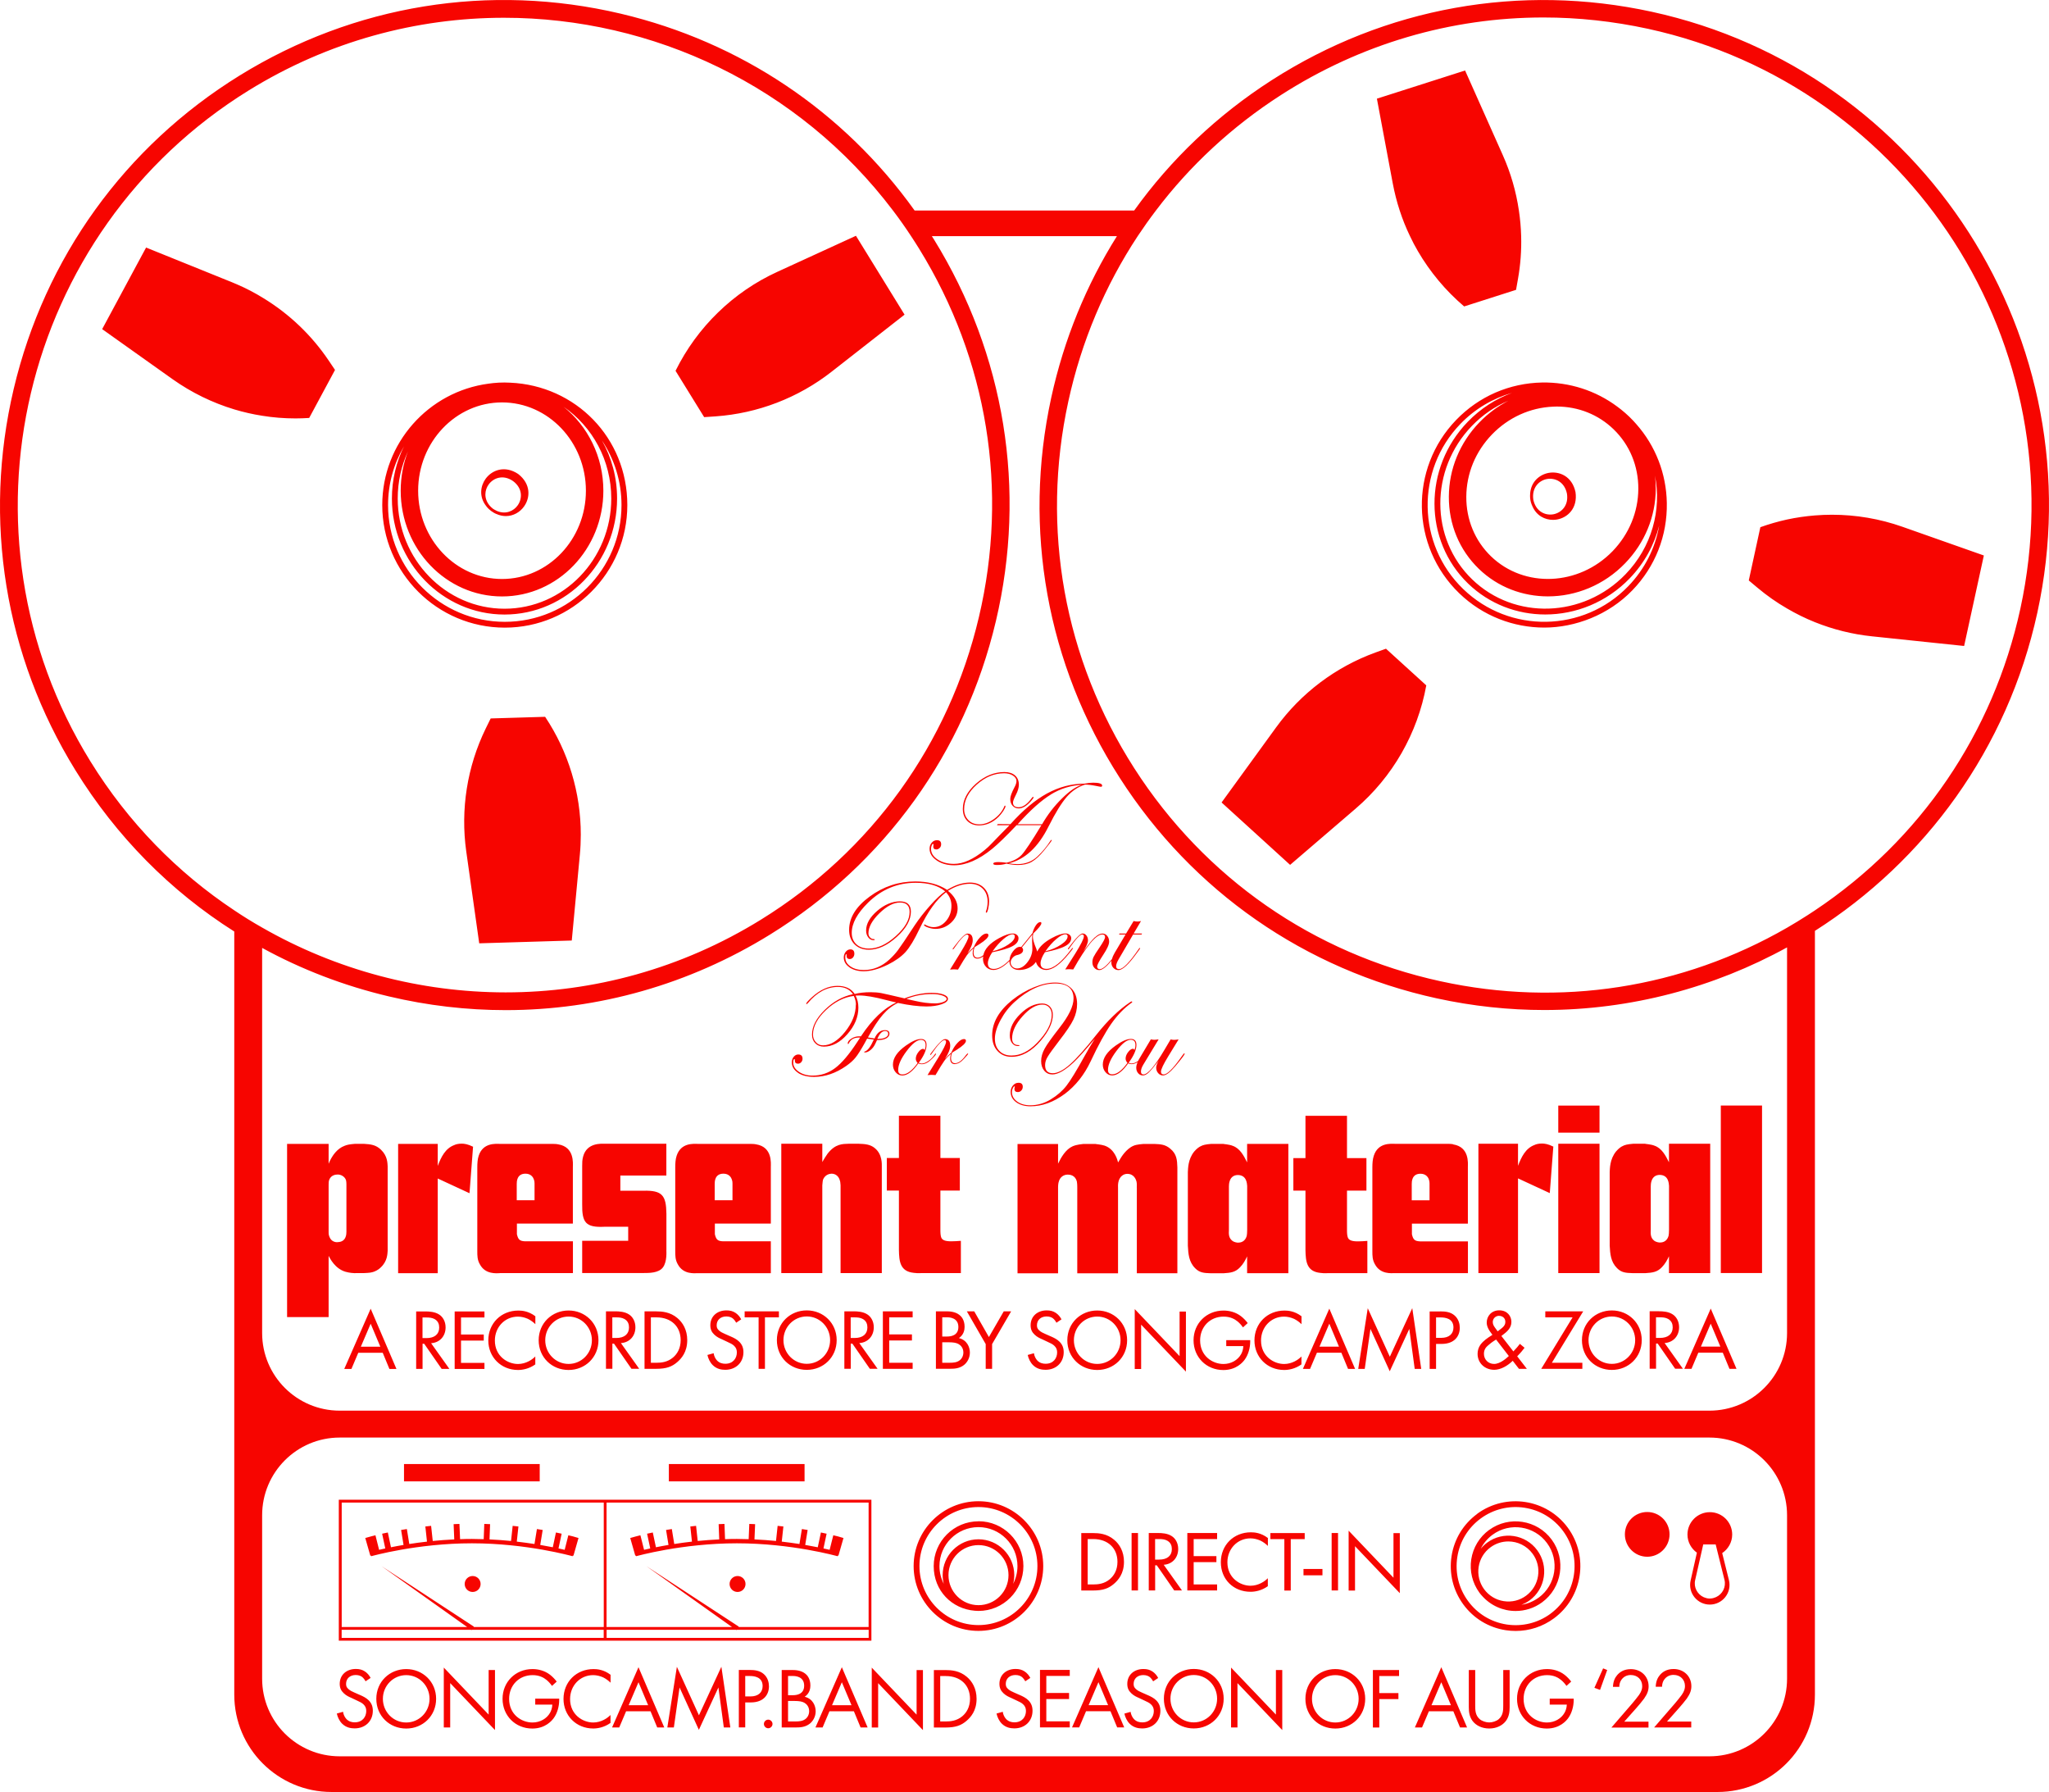<svg width="207" height="181" viewBox="0 0 207 181" fill="none" xmlns="http://www.w3.org/2000/svg">
<path d="M74.511 159.185C74.07 159.185 73.706 159.544 73.706 159.99C73.706 160.437 74.064 160.796 74.511 160.796C74.958 160.796 75.316 160.437 75.316 159.99C75.316 159.544 74.958 159.185 74.511 159.185ZM47.749 159.185C47.308 159.185 46.944 159.544 46.944 159.99C46.944 160.437 47.302 160.796 47.749 160.796C48.196 160.796 48.554 160.437 48.554 159.99C48.554 159.544 48.196 159.185 47.749 159.185ZM161.591 111.669H157.424V114.403H161.591V111.669ZM37.477 157.116L37.5 157.186C37.547 157.175 42.119 155.881 47.673 155.881C53.226 155.881 57.798 157.175 57.845 157.186L57.868 157.116L57.933 157.133L58.444 155.346L57.88 155.182L57.416 155.07L57.046 156.54C56.864 156.498 56.652 156.451 56.423 156.399L56.74 154.911L56.164 154.788L55.847 156.281C55.465 156.205 55.042 156.128 54.578 156.046L54.825 154.535L54.243 154.441L53.996 155.952C53.444 155.864 52.844 155.787 52.209 155.711L52.374 154.182L51.792 154.118L51.628 155.646C50.94 155.576 50.205 155.523 49.453 155.487L49.512 153.947L48.924 153.924L48.866 155.464C48.472 155.452 48.078 155.44 47.673 155.44C47.267 155.44 46.873 155.446 46.48 155.464L46.415 153.924L45.827 153.947L45.892 155.487C45.14 155.523 44.405 155.576 43.718 155.646L43.553 154.118L42.971 154.182L43.136 155.711C42.501 155.781 41.902 155.864 41.349 155.952L41.103 154.441L40.521 154.535L40.768 156.046C40.303 156.122 39.88 156.205 39.498 156.281L39.181 154.788L38.605 154.911L38.922 156.399C38.693 156.446 38.482 156.493 38.299 156.54L37.929 155.07L37.465 155.188L36.901 155.346L37.412 157.133L37.477 157.116ZM155.033 115.643C154.122 115.978 153.693 116.866 153.358 117.753V115.525H149.356V128.587H153.358V119.023L156.566 120.51L156.925 115.813C156.396 115.549 156.037 115.502 155.773 115.502C155.438 115.502 155.174 115.572 155.033 115.643ZM161.591 115.525H157.424V128.587H161.591V115.525ZM82.392 174.481H83.103L83.796 172.847H86.264L86.94 174.481H87.651L85.048 168.397L82.38 174.481H82.392ZM84.055 172.235L85.048 169.913L86.023 172.235H84.061H84.055ZM178.01 111.663H173.844V128.582H178.01V111.663ZM102.995 171.195L102.437 170.948C102.219 170.854 102.002 170.754 101.826 170.583C101.667 170.436 101.608 170.307 101.608 170.078C101.608 169.537 102.008 169.184 102.584 169.184C102.913 169.184 103.124 169.296 103.236 169.384C103.365 169.49 103.495 169.66 103.577 169.819L104.088 169.478C103.959 169.225 103.759 168.99 103.524 168.832C103.236 168.638 102.948 168.573 102.595 168.573C101.655 168.573 100.968 169.172 100.968 170.072C100.968 170.507 101.115 170.777 101.367 171.018C101.626 171.271 101.914 171.395 102.143 171.494L102.666 171.741C102.972 171.882 103.195 171.982 103.359 172.141C103.571 172.335 103.647 172.559 103.647 172.817C103.647 173.399 103.271 173.963 102.484 173.963C102.19 173.963 101.902 173.893 101.649 173.64C101.485 173.464 101.344 173.205 101.303 172.899L100.674 173.076C100.75 173.423 100.927 173.822 101.214 174.105C101.614 174.498 102.09 174.575 102.478 174.575C103.524 174.575 104.311 173.864 104.311 172.794C104.311 172.376 104.188 172.035 103.894 171.741C103.647 171.494 103.336 171.342 103.001 171.195H102.995ZM105.393 158.18C105.393 154.57 102.454 151.631 98.846 151.631C95.238 151.631 92.3 154.57 92.3 158.18C92.3 161.789 95.238 164.728 98.846 164.728C102.454 164.728 105.393 161.789 105.393 158.18ZM98.846 164.141C95.561 164.141 92.887 161.466 92.887 158.18C92.887 154.894 95.561 152.219 98.846 152.219C102.131 152.219 104.805 154.894 104.805 158.18C104.805 161.466 102.131 164.141 98.846 164.141ZM105.064 174.475H108.073V173.864H105.704V171.612H108.002V171.001H105.704V169.278H108.073V168.667H105.064V174.469V174.475ZM120.601 168.573C118.933 168.573 117.581 169.843 117.581 171.577C117.581 173.311 118.921 174.581 120.601 174.581C122.282 174.581 123.622 173.299 123.622 171.577C123.622 169.854 122.276 168.573 120.601 168.573ZM120.601 173.969C119.297 173.969 118.245 172.905 118.245 171.577C118.245 170.248 119.297 169.184 120.601 169.184C121.906 169.184 122.958 170.248 122.958 171.577C122.958 172.905 121.906 173.969 120.601 173.969ZM108.313 174.475H109.025L109.718 172.841H112.186L112.862 174.475H113.573L110.97 168.391L108.302 174.475H108.313ZM109.977 172.229L110.97 169.907L111.945 172.229H109.982H109.977ZM169.63 134.054C169.63 133.437 169.336 132.99 168.995 132.767C168.561 132.473 167.979 132.444 167.585 132.444H166.657V138.246H167.303V135.706H167.467L169.23 138.246H170.012L168.167 135.653C169.042 135.595 169.63 134.942 169.63 134.054ZM167.297 135.136V133.055H167.691C167.967 133.055 168.267 133.073 168.525 133.22C168.89 133.431 168.984 133.749 168.984 134.072C168.984 134.748 168.508 135.136 167.703 135.136H167.291H167.297ZM64.245 157.116L64.268 157.186C64.315 157.175 68.887 155.881 74.441 155.881C79.994 155.881 84.566 157.175 84.613 157.186L84.637 157.116L84.701 157.133L85.213 155.346L84.648 155.182L84.184 155.07L83.814 156.54C83.632 156.498 83.42 156.451 83.191 156.399L83.508 154.911L82.932 154.788L82.615 156.281C82.233 156.205 81.81 156.128 81.346 156.046L81.593 154.535L81.011 154.441L80.764 155.952C80.211 155.864 79.612 155.787 78.977 155.711L79.142 154.182L78.56 154.118L78.396 155.646C77.708 155.576 76.973 155.523 76.221 155.487L76.286 153.947L75.698 153.924L75.634 155.464C75.24 155.452 74.846 155.44 74.441 155.44C74.035 155.44 73.641 155.446 73.248 155.464L73.189 153.924L72.601 153.947L72.66 155.487C71.908 155.523 71.173 155.576 70.486 155.646L70.321 154.118L69.739 154.182L69.904 155.711C69.269 155.781 68.67 155.864 68.117 155.952L67.871 154.441L67.289 154.535L67.536 156.046C67.071 156.122 66.648 156.205 66.266 156.281L65.949 154.788L65.373 154.911L65.69 156.399C65.461 156.446 65.25 156.493 65.067 156.54L64.697 155.07L64.233 155.188L63.669 155.346L64.18 157.133L64.245 157.116ZM60.995 151.478H34.227V165.716H88.033V151.478H60.989H60.995ZM60.995 165.434H34.515V164.617H47.584L47.632 164.652L47.655 164.617H60.989V165.434H60.995ZM60.995 164.334H47.855L47.878 164.299L38.546 158.191L47.191 164.334H34.521V151.766H60.995V164.334ZM87.757 165.434H61.283V164.617H74.353L74.4 164.652L74.423 164.617H87.757V165.434ZM87.757 164.334H74.617L74.64 164.299L65.302 158.191L73.947 164.334H61.277V151.766H87.751V164.334H87.757ZM164.923 128.593H166.239C166.933 128.546 167.415 128.499 167.891 127.994C168.202 127.682 168.443 127.253 168.608 126.889V128.587H172.774V115.525H168.608V117.395C168.273 116.725 167.891 115.978 167.144 115.719C166.809 115.578 166.233 115.549 166.186 115.525H164.988C164.412 115.572 164.124 115.643 163.912 115.766C163.795 115.813 163.53 115.984 163.266 116.296C162.619 117.089 162.643 118.047 162.619 118.382V125.813C162.666 126.63 162.713 127.441 163.36 128.088C163.812 128.546 164.247 128.57 164.917 128.593H164.923ZM166.768 124.208V119.823C166.768 119.652 166.768 118.694 167.656 118.67C168.59 118.67 168.59 119.582 168.613 119.776V124.208C168.613 124.496 168.59 124.714 168.566 124.831C168.396 125.431 167.92 125.501 167.703 125.501C167.609 125.501 167.321 125.478 167.103 125.307C166.745 125.019 166.745 124.637 166.768 124.202V124.208ZM92.594 173.182L88.069 168.438V174.487H88.715V170.007L93.24 174.751V168.685H92.599V173.182H92.594ZM170.882 138.258L171.575 136.623H174.043L174.719 138.258H175.43L172.827 132.173L170.159 138.258H170.87H170.882ZM172.821 133.69L173.797 136.012H171.834L172.827 133.69H172.821ZM97.665 169.361C96.936 168.743 96.108 168.685 95.526 168.685H94.345V174.487H95.52C96.554 174.487 97.113 174.269 97.641 173.816C98.059 173.458 98.658 172.805 98.658 171.589C98.658 170.542 98.2 169.807 97.665 169.361ZM97.213 173.352C96.648 173.822 96.014 173.875 95.549 173.875H94.985V169.29H95.549C97.019 169.29 97.994 170.195 97.994 171.589C97.994 172.417 97.647 172.988 97.213 173.352ZM98.852 153.659C96.355 153.659 94.327 155.693 94.327 158.186C94.327 160.678 96.161 162.506 98.488 162.694C98.611 162.706 98.735 162.712 98.858 162.712C101.356 162.712 103.389 160.678 103.389 158.18C103.389 155.681 101.356 153.653 98.858 153.653L98.852 153.659ZM98.852 162.13C97.183 162.13 95.82 160.772 95.82 159.097C95.82 157.421 97.177 156.063 98.852 156.063C100.527 156.063 101.884 157.421 101.884 159.097C101.884 160.772 100.527 162.13 98.852 162.13ZM98.852 155.476C96.854 155.476 95.232 157.098 95.232 159.097C95.232 159.402 95.273 159.691 95.344 159.973C95.068 159.438 94.909 158.832 94.909 158.186C94.909 156.011 96.678 154.247 98.846 154.247C101.015 154.247 102.789 156.016 102.789 158.186C102.789 158.826 102.631 159.432 102.355 159.973C102.425 159.691 102.466 159.397 102.466 159.097C102.466 157.098 100.844 155.476 98.846 155.476H98.852ZM115.912 171.201L115.354 170.954C115.136 170.86 114.919 170.76 114.742 170.589C114.584 170.442 114.525 170.313 114.525 170.084C114.525 169.543 114.925 169.19 115.501 169.19C115.83 169.19 116.041 169.302 116.153 169.39C116.282 169.496 116.411 169.666 116.494 169.825L117.005 169.484C116.876 169.231 116.676 168.996 116.441 168.837C116.153 168.643 115.865 168.579 115.512 168.579C114.572 168.579 113.884 169.178 113.884 170.078C113.884 170.513 114.031 170.783 114.284 171.024C114.543 171.277 114.831 171.4 115.06 171.5L115.583 171.747C115.888 171.888 116.112 171.988 116.276 172.147C116.488 172.341 116.564 172.564 116.564 172.823C116.564 173.405 116.188 173.969 115.401 173.969C115.107 173.969 114.819 173.899 114.566 173.646C114.402 173.47 114.261 173.211 114.219 172.905L113.591 173.082C113.667 173.429 113.843 173.828 114.131 174.11C114.531 174.504 115.007 174.581 115.395 174.581C116.441 174.581 117.228 173.869 117.228 172.8C117.228 172.382 117.105 172.041 116.811 171.747C116.564 171.5 116.253 171.348 115.918 171.201H115.912ZM166.41 157.239C167.656 157.239 168.666 156.222 168.666 154.976C168.666 153.73 167.656 152.719 166.41 152.719C165.164 152.719 164.153 153.73 164.153 154.976C164.153 156.222 165.164 157.239 166.41 157.239ZM29.855 42.262C30.313 42.262 30.777 42.244 31.236 42.215L33.845 37.365L33.204 36.413C31.483 33.861 29.238 31.722 26.634 30.129C25.782 29.6 24.889 29.129 23.96 28.73C23.79 28.653 23.62 28.583 23.443 28.512L14.758 25.003L10.321 33.244L17.426 38.294C19.341 39.652 21.451 40.681 23.667 41.351C24.589 41.627 25.529 41.844 26.482 41.992C27.592 42.174 28.721 42.262 29.855 42.262ZM135.175 154.841H134.529V160.643H135.175V154.841ZM165.005 42.503C164.87 42.362 164.735 42.221 164.594 42.086C164.324 41.827 164.041 41.58 163.753 41.351C163.63 41.257 163.507 41.163 163.383 41.069C161.197 39.44 158.541 38.594 155.802 38.635C154.145 38.664 152.547 39.017 151.078 39.652C149.608 40.293 148.257 41.227 147.111 42.415C142.368 47.323 142.504 55.177 147.416 59.921C149.814 62.237 152.917 63.389 156.014 63.389C159.111 63.389 162.496 62.131 164.917 59.615C167.215 57.24 168.449 54.107 168.39 50.797C168.337 47.835 167.256 45.048 165.317 42.85C165.217 42.732 165.111 42.615 165.005 42.503ZM164.494 59.21C159.981 63.889 152.5 64.018 147.822 59.498C143.144 54.977 143.015 47.5 147.534 42.82C149.021 41.28 150.831 40.234 152.758 39.681C151.119 40.281 149.579 41.257 148.274 42.609C143.785 47.259 143.802 54.589 148.316 58.945C150.478 61.032 153.281 62.066 156.114 62.066C159.187 62.066 162.296 60.844 164.635 58.422C166.134 56.87 167.127 55.024 167.62 53.084C167.221 55.377 166.151 57.493 164.494 59.21ZM164.212 58.01C159.951 62.425 153.005 62.654 148.727 58.522C144.449 54.389 144.431 47.435 148.698 43.02C149.779 41.897 151.036 41.045 152.382 40.481C151.307 41.033 150.32 41.768 149.456 42.662C147.481 44.707 146.382 47.37 146.37 50.157C146.353 52.955 147.428 55.553 149.403 57.458C151.33 59.321 153.84 60.238 156.378 60.238C159.187 60.238 162.038 59.115 164.182 56.888C166.163 54.842 167.256 52.179 167.274 49.392C167.274 48.934 167.25 48.475 167.191 48.029C167.879 51.474 166.892 55.242 164.212 58.01ZM162.919 55.665C159.499 59.198 153.987 59.433 150.625 56.188C149.003 54.618 148.116 52.479 148.133 50.163C148.139 48.999 148.374 47.858 148.809 46.794C149.25 45.73 149.896 44.743 150.725 43.884C152.388 42.168 154.58 41.169 156.913 41.074C157.031 41.069 157.148 41.063 157.272 41.063C159.446 41.063 161.479 41.874 163.013 43.361C164.635 44.925 165.522 47.065 165.511 49.381C165.499 51.715 164.576 53.942 162.919 55.665ZM114.966 154.841H114.319V160.643H114.966V154.841ZM122.958 160.037H120.59V157.786H122.887V157.174H120.59V155.452H122.958V154.841H119.949V160.643H122.958V160.031V160.037ZM116.699 158.103H116.864L118.627 160.643H119.409L117.563 158.05C118.439 157.992 119.027 157.339 119.027 156.451C119.027 155.834 118.733 155.387 118.392 155.164C117.957 154.87 117.375 154.841 116.981 154.841H116.053V160.643H116.699V158.103ZM116.699 155.452H117.093C117.369 155.452 117.669 155.47 117.928 155.617C118.292 155.828 118.386 156.146 118.386 156.469C118.386 157.145 117.91 157.527 117.105 157.527H116.694V155.446L116.699 155.452ZM166.874 1.189C153.569 -1.709 139.93 0.742 128.47 8.102C122.964 11.635 118.28 16.103 114.578 21.264H92.4C85.236 11.247 74.817 4.246 62.717 1.383C49.465 -1.744 35.79 0.472 24.201 7.632C12.619 14.792 4.515 26.037 1.382 39.293C-1.744 52.549 0.472 66.228 7.629 77.815C11.755 84.493 17.226 90.013 23.667 94.087V171.165C23.667 176.597 28.068 181 33.498 181H173.515C178.95 181 183.352 176.597 183.352 171.165V94.022C194.435 86.974 202.809 75.687 205.824 61.873C211.812 34.402 194.335 7.179 166.874 1.189ZM9.128 76.892C-5.135 53.795 2.041 23.404 25.13 9.131C33.169 4.163 42.096 1.794 50.916 1.794C65.949 1.794 80.682 8.672 90.213 21.264C90.848 22.099 91.459 22.963 92.041 23.851C92.323 24.274 92.594 24.703 92.864 25.138C99.775 36.325 101.914 49.534 98.893 62.331C95.873 75.129 88.051 85.986 76.868 92.893C68.823 97.867 59.902 100.236 51.075 100.236C42.472 100.23 33.968 97.978 26.482 93.687C25.524 93.146 24.583 92.564 23.667 91.947C17.954 88.155 12.959 83.094 9.128 76.892ZM180.537 169.555C180.537 173.887 177.023 177.396 172.692 177.396H34.321C29.99 177.396 26.482 173.887 26.482 169.555V153.048C26.482 148.715 29.99 145.2 34.321 145.2H172.692C177.023 145.2 180.537 148.715 180.537 153.048V169.555ZM180.537 134.642C180.537 138.975 177.023 142.484 172.692 142.484H34.321C29.99 142.484 26.482 138.975 26.482 134.642V95.744C30.454 97.919 34.75 99.571 39.281 100.641C43.2 101.57 47.161 102.028 51.093 102.028C60.443 102.028 69.639 99.436 77.79 94.398C89.379 87.238 97.477 75.993 100.609 62.737C103.741 49.481 101.52 35.801 94.368 24.209C94.292 24.086 94.221 23.968 94.139 23.851H112.838C109.736 28.788 107.485 34.285 106.204 40.151C103.307 53.46 105.763 67.104 113.121 78.567C120.472 90.031 131.855 97.937 145.16 100.841C148.803 101.635 152.441 102.017 156.026 102.017C164.747 102.011 173.15 99.754 180.537 95.691V134.642ZM204.102 61.502C201.364 74.053 194.006 84.84 183.352 91.953C183.105 92.117 182.858 92.282 182.606 92.441C181.924 92.882 181.236 93.299 180.537 93.704C169.924 99.818 157.583 101.746 145.536 99.113C132.69 96.315 121.706 88.678 114.601 77.615C107.497 66.546 105.128 53.378 107.931 40.528C109.248 34.485 111.634 28.859 114.936 23.851C115.524 22.969 116.135 22.105 116.776 21.264C120.219 16.714 124.48 12.764 129.422 9.589C137.456 4.428 146.594 1.765 155.92 1.765C159.434 1.765 162.978 2.147 166.498 2.911C193.013 8.696 209.879 34.978 204.102 61.502ZM49.218 51.244C49.271 51.303 49.33 51.362 49.389 51.421C49.465 51.491 49.553 51.562 49.641 51.632H49.653C49.718 51.679 49.776 51.72 49.841 51.761C49.9 51.797 49.959 51.826 50.023 51.861C50.059 51.879 50.1 51.897 50.135 51.908C50.47 52.061 50.799 52.126 51.105 52.126C51.874 52.126 52.538 51.72 52.932 51.168C53.573 50.292 53.661 48.893 52.35 47.876C50.981 46.959 49.676 47.494 49.048 48.376C48.531 49.099 48.39 50.174 49.095 51.086C49.13 51.138 49.171 51.191 49.218 51.244ZM49.371 48.928C49.847 48.276 50.822 47.894 51.833 48.593C52.821 49.334 52.768 50.38 52.303 51.038C51.898 51.615 51.099 51.985 50.217 51.615C50.135 51.579 50.047 51.532 49.965 51.485C49.912 51.462 49.865 51.426 49.818 51.397C49.747 51.344 49.682 51.285 49.624 51.233C49.571 51.185 49.524 51.133 49.477 51.08C48.854 50.357 48.96 49.487 49.371 48.928ZM72.284 42.056C76.55 41.756 80.635 40.187 84.002 37.553L91.383 31.781L86.494 23.851L86.47 23.815L86.394 23.851L78.548 27.448C76.303 28.471 74.276 29.87 72.537 31.563C70.791 33.256 69.34 35.243 68.247 37.453L71.138 42.133L72.284 42.056ZM49.571 72.566L49.065 73.594C47.191 77.439 46.509 81.759 47.103 85.998L48.413 95.28L57.763 94.998L58.58 86.321C58.644 85.645 58.674 84.975 58.674 84.299C58.674 80.084 57.428 75.934 55.071 72.401L49.571 72.566ZM156.449 47.764C155.532 47.935 154.639 48.664 154.58 49.91C154.568 50.027 154.574 50.151 154.58 50.28C154.592 50.357 154.598 50.439 154.609 50.521C154.621 50.603 154.639 50.674 154.662 50.745C154.709 50.892 154.756 51.027 154.821 51.156C155.238 52.102 156.084 52.508 156.884 52.508C157.025 52.508 157.166 52.496 157.301 52.473C158.365 52.285 159.405 51.338 159.164 49.698C158.817 48.087 157.513 47.57 156.449 47.764ZM156.937 51.944C156.137 52.091 155.168 51.697 154.903 50.474C154.727 49.234 155.503 48.517 156.296 48.381C157.084 48.246 158.053 48.652 158.3 49.857C158.494 51.074 157.73 51.791 156.937 51.944ZM183.352 52.061C182.406 52.138 181.466 52.273 180.537 52.473C179.626 52.673 178.727 52.931 177.84 53.249L176.67 58.628L177.546 59.362C178.486 60.15 179.485 60.855 180.537 61.461C181.442 61.99 182.382 62.455 183.352 62.843C185.186 63.577 187.119 64.065 189.105 64.271L198.426 65.247L200.418 56.106L192.196 53.208C189.893 52.396 187.483 51.991 185.074 51.991C184.498 51.991 183.928 52.014 183.352 52.061ZM50.999 63.395C57.822 63.395 63.375 57.84 63.375 51.015C63.375 44.19 58.121 38.941 51.551 38.653C51.357 38.641 51.163 38.635 50.969 38.635C50.576 38.635 50.188 38.653 49.812 38.694C49.659 38.711 49.506 38.729 49.353 38.752C43.294 39.552 38.617 44.743 38.617 51.015C38.617 57.84 44.17 63.395 50.999 63.395ZM50.717 40.645C55.389 40.645 59.191 44.643 59.191 49.563C59.191 54.483 55.389 58.481 50.717 58.481C46.045 58.481 42.243 54.477 42.243 49.563C42.243 44.649 46.045 40.645 50.717 40.645ZM50.717 60.244C56.358 60.244 60.954 55.453 60.954 49.563C60.954 46.112 59.373 43.038 56.934 41.086C59.837 43.079 61.753 46.489 61.753 50.351C61.753 56.488 56.916 61.484 50.969 61.484C45.022 61.484 40.18 56.488 40.18 50.351C40.18 48.652 40.55 47.035 41.214 45.595C40.738 46.824 40.48 48.164 40.48 49.563C40.48 55.453 45.069 60.244 50.717 60.244ZM40.815 45.078C40.033 46.665 39.592 48.452 39.592 50.351C39.592 56.811 44.699 62.072 50.969 62.072C57.24 62.072 62.341 56.811 62.341 50.351C62.341 48.211 61.782 46.206 60.807 44.484C62.059 46.353 62.787 48.605 62.787 51.015C62.787 57.517 57.498 62.807 50.999 62.807C44.499 62.807 39.204 57.517 39.204 51.015C39.204 48.852 39.792 46.824 40.815 45.078ZM49.359 173.176L44.834 168.432V174.481H45.481V170.001L50.006 174.745V168.679H49.365V173.176H49.359ZM112.533 159.979C112.95 159.62 113.55 158.967 113.55 157.751C113.55 156.704 113.091 155.964 112.556 155.523C111.828 154.905 110.999 154.847 110.417 154.847H109.236V160.649H110.411C111.446 160.649 112.004 160.431 112.533 159.979ZM109.883 155.452H110.447C111.916 155.452 112.891 156.357 112.891 157.751C112.891 158.579 112.545 159.15 112.11 159.514C111.546 159.984 110.911 160.037 110.447 160.037H109.883V155.452ZM56.928 171.6C56.928 173.282 58.209 174.587 59.931 174.587C60.366 174.587 61.036 174.481 61.677 174.022V173.223C61.571 173.329 61.336 173.546 61.007 173.711C60.701 173.869 60.319 173.981 59.931 173.981C58.868 173.981 57.592 173.187 57.592 171.612C57.592 170.272 58.586 169.196 59.925 169.196C60.266 169.196 60.619 169.284 60.924 169.419C61.218 169.56 61.5 169.778 61.682 169.96V169.161C60.989 168.632 60.319 168.585 59.967 168.585C58.227 168.585 56.928 169.872 56.928 171.606V171.6ZM61.847 174.481H62.558L63.252 172.847H65.72L66.395 174.481H67.107L64.503 168.397L61.835 174.481H61.847ZM63.51 172.235L64.503 169.913L65.479 172.235H63.516H63.51ZM70.609 173.252L68.382 168.355L67.418 174.481H68.076L68.652 170.442L70.603 174.722L72.578 170.442L73.124 174.481H73.782L72.877 168.35L70.609 173.258V173.252ZM77.608 173.693C77.373 173.693 77.173 173.893 77.173 174.128C77.173 174.363 77.373 174.563 77.608 174.563C77.843 174.563 78.043 174.363 78.043 174.128C78.043 173.893 77.843 173.693 77.608 173.693ZM141.405 21.264C141.693 22.146 142.039 23.016 142.445 23.851C142.686 24.368 142.95 24.867 143.238 25.361C144.461 27.46 146.035 29.353 147.916 30.952L153.158 29.276L153.358 28.148C153.61 26.725 153.716 25.285 153.675 23.851C153.652 22.986 153.575 22.122 153.446 21.264C153.164 19.348 152.623 17.466 151.824 15.679L148.01 7.12L139.101 9.966L140.705 18.53C140.882 19.459 141.111 20.37 141.405 21.264ZM138.942 65.911C134.923 67.375 131.432 70.008 128.917 73.471L123.41 81.054L130.333 87.356L136.944 81.683C138.819 80.078 140.382 78.179 141.593 76.069C142.797 73.965 143.65 71.654 144.09 69.227L140.018 65.523L138.942 65.911ZM77.684 170.331C77.684 169.966 77.579 169.449 77.156 169.084C76.762 168.743 76.274 168.673 75.692 168.673H74.64V174.475H75.287V171.953H75.851C77.173 171.953 77.684 171.142 77.684 170.325V170.331ZM75.816 171.348H75.287V169.284H75.763C76.18 169.284 77.044 169.372 77.044 170.295C77.044 170.965 76.58 171.348 75.816 171.348ZM54.525 147.875H40.815V149.627H54.525V147.875ZM36.348 171.195L35.79 170.948C35.573 170.854 35.355 170.754 35.179 170.583C35.02 170.436 34.962 170.307 34.962 170.078C34.962 169.537 35.361 169.184 35.937 169.184C36.266 169.184 36.478 169.296 36.589 169.384C36.719 169.49 36.848 169.66 36.93 169.819L37.441 169.478C37.312 169.225 37.112 168.99 36.877 168.832C36.589 168.638 36.301 168.573 35.949 168.573C35.008 168.573 34.321 169.172 34.321 170.072C34.321 170.507 34.468 170.777 34.721 171.018C34.979 171.271 35.267 171.395 35.496 171.494L36.019 171.741C36.325 171.882 36.548 171.982 36.713 172.141C36.924 172.335 37.001 172.559 37.001 172.817C37.001 173.399 36.625 173.963 35.837 173.963C35.543 173.963 35.255 173.893 35.003 173.64C34.838 173.464 34.697 173.205 34.656 172.899L34.027 173.076C34.103 173.423 34.28 173.822 34.568 174.105C34.967 174.498 35.443 174.575 35.831 174.575C36.877 174.575 37.665 173.864 37.665 172.794C37.665 172.376 37.541 172.035 37.248 171.741C37.001 171.494 36.689 171.342 36.354 171.195H36.348ZM81.281 147.875H67.571V149.627H81.281V147.875ZM81.293 171.383C81.804 171.036 81.869 170.53 81.869 170.242C81.869 169.537 81.528 169.178 81.346 169.043C80.917 168.702 80.335 168.679 80.017 168.679H78.972V174.481H80.417C80.817 174.481 81.346 174.463 81.81 174.099C82.121 173.852 82.403 173.405 82.403 172.847C82.403 172.288 82.11 171.583 81.299 171.383H81.293ZM79.612 169.284H80.117C80.3 169.284 81.24 169.302 81.24 170.26C81.24 171.154 80.441 171.224 80.1 171.224H79.612V169.284ZM81.369 173.628C81.093 173.846 80.723 173.875 80.353 173.875H79.612V171.806H80.27C80.729 171.806 81.034 171.859 81.252 171.982C81.475 172.106 81.745 172.376 81.745 172.835C81.745 173.182 81.587 173.47 81.363 173.634L81.369 173.628ZM54.078 172.176H55.8C55.782 172.541 55.671 172.823 55.565 173.005C55.236 173.587 54.566 173.981 53.79 173.981C52.691 173.981 51.434 173.182 51.434 171.594C51.434 170.248 52.409 169.196 53.808 169.196C54.501 169.196 54.936 169.455 55.218 169.684C55.412 169.843 55.6 170.048 55.765 170.284L56.241 169.849C56.076 169.625 55.829 169.361 55.571 169.161C55.007 168.726 54.354 168.585 53.796 168.585C52.062 168.585 50.77 169.896 50.77 171.589C50.77 173.282 52.057 174.592 53.778 174.592C55.106 174.592 55.759 173.781 55.935 173.546C56.3 173.052 56.493 172.353 56.493 171.712V171.571H54.072V172.182L54.078 172.176ZM41.038 168.585C39.369 168.585 38.017 169.854 38.017 171.589C38.017 173.323 39.357 174.592 41.038 174.592C42.719 174.592 44.059 173.311 44.059 171.589C44.059 169.866 42.713 168.585 41.038 168.585ZM41.038 173.981C39.733 173.981 38.681 172.917 38.681 171.589C38.681 170.26 39.733 169.196 41.038 169.196C42.343 169.196 43.394 170.26 43.394 171.589C43.394 172.917 42.343 173.981 41.038 173.981ZM85.806 97.702C86.194 97.966 86.676 98.102 87.257 98.102C87.969 98.102 88.78 97.878 89.69 97.437C90.46 97.055 91.054 96.626 91.483 96.156C91.906 95.686 92.376 94.91 92.887 93.834C93.734 92.058 94.627 90.824 95.573 90.119C95.937 90.518 96.12 90.971 96.12 91.482C96.12 92.076 95.943 92.582 95.591 93.005C95.238 93.428 94.815 93.646 94.315 93.646C94.045 93.646 93.769 93.569 93.504 93.416C93.457 93.393 93.422 93.375 93.399 93.375C93.375 93.375 93.358 93.387 93.346 93.416C93.346 93.499 93.481 93.587 93.751 93.681C94.022 93.775 94.274 93.822 94.503 93.822C95.103 93.822 95.626 93.616 96.072 93.205C96.519 92.793 96.742 92.305 96.742 91.753C96.742 91.094 96.419 90.501 95.767 89.978C96.531 89.501 97.271 89.266 97.994 89.266C98.529 89.266 98.958 89.431 99.287 89.766C99.61 90.095 99.775 90.536 99.775 91.083C99.775 91.435 99.716 91.765 99.604 92.064C99.598 92.088 99.593 92.111 99.593 92.123C99.593 92.164 99.616 92.188 99.657 92.188C99.71 92.188 99.769 92.053 99.834 91.782C99.898 91.512 99.922 91.265 99.922 91.042C99.922 90.471 99.745 90.013 99.393 89.666C99.04 89.319 98.57 89.143 97.988 89.143C97.248 89.143 96.478 89.39 95.685 89.883C94.815 89.313 93.745 89.031 92.464 89.031C90.784 89.031 89.25 89.537 87.863 90.554C86.476 91.571 85.782 92.688 85.782 93.922C85.782 94.528 85.965 95.015 86.329 95.38C86.693 95.744 87.175 95.927 87.781 95.927C88.703 95.927 89.643 95.497 90.595 94.633C91.547 93.775 92.023 92.923 92.023 92.076C92.023 91.382 91.647 91.042 90.901 91.042C90.155 91.042 89.356 91.365 88.615 92.006C87.875 92.646 87.499 93.305 87.499 93.987C87.499 94.257 87.569 94.492 87.716 94.68C87.857 94.868 88.033 94.963 88.245 94.963C88.327 94.963 88.368 94.945 88.368 94.91C88.368 94.868 88.333 94.851 88.257 94.851C88.115 94.851 87.992 94.792 87.892 94.68C87.786 94.569 87.734 94.433 87.734 94.275C87.734 93.64 88.104 92.964 88.844 92.241C89.585 91.518 90.278 91.159 90.924 91.159C91.571 91.159 91.894 91.477 91.894 92.106C91.894 92.899 91.43 93.71 90.496 94.551C89.561 95.392 88.662 95.809 87.786 95.809C87.252 95.809 86.829 95.668 86.517 95.38C86.206 95.092 86.047 94.704 86.047 94.222C86.047 93.264 86.605 92.241 87.716 91.153C89.073 89.831 90.666 89.166 92.499 89.166C93.81 89.166 94.803 89.454 95.485 90.031C95.068 90.319 94.562 90.795 93.969 91.459C93.375 92.123 92.858 92.787 92.417 93.446C91.542 94.786 90.972 95.627 90.713 95.974C90.472 96.297 90.184 96.609 89.849 96.92C89.073 97.626 88.215 97.978 87.263 97.978C86.723 97.978 86.276 97.861 85.924 97.62C85.571 97.379 85.395 97.079 85.395 96.72C85.395 96.491 85.43 96.373 85.5 96.373C85.524 96.373 85.53 96.42 85.524 96.514C85.518 96.75 85.624 96.867 85.847 96.867C85.976 96.867 86.088 96.814 86.176 96.708C86.264 96.603 86.311 96.479 86.311 96.332C86.311 96.038 86.176 95.891 85.912 95.891C85.73 95.891 85.571 95.974 85.442 96.132C85.312 96.291 85.242 96.485 85.242 96.708C85.242 97.108 85.436 97.443 85.824 97.708L85.806 97.702ZM44.223 119.035L47.432 120.522L47.79 115.825C47.261 115.561 46.903 115.514 46.638 115.514C46.303 115.514 46.039 115.584 45.898 115.655C44.987 115.99 44.558 116.877 44.223 117.765V115.537H40.221V128.599H44.223V119.035ZM57.44 132.367C55.771 132.367 54.419 133.637 54.419 135.371C54.419 137.105 55.759 138.375 57.44 138.375C59.12 138.375 60.46 137.094 60.46 135.371C60.46 133.649 59.114 132.367 57.44 132.367ZM57.44 137.764C56.135 137.764 55.083 136.7 55.083 135.371C55.083 134.043 56.135 132.979 57.44 132.979C58.744 132.979 59.796 134.043 59.796 135.371C59.796 136.7 58.744 137.764 57.44 137.764ZM110.846 132.367C109.177 132.367 107.826 133.637 107.826 135.371C107.826 137.105 109.166 138.375 110.846 138.375C112.527 138.375 113.867 137.094 113.867 135.371C113.867 133.649 112.521 132.367 110.846 132.367ZM110.846 137.764C109.542 137.764 108.49 136.7 108.49 135.371C108.49 134.043 109.542 132.979 110.846 132.979C112.151 132.979 113.203 134.043 113.203 135.371C113.203 136.7 112.151 137.764 110.846 137.764ZM45.933 138.269H48.942V137.658H46.574V135.406H48.871V134.795H46.574V133.073H48.942V132.461H45.933V138.263V138.269ZM49.33 135.389C49.33 137.07 50.611 138.375 52.333 138.375C52.768 138.375 53.438 138.269 54.078 137.811V137.011C53.972 137.117 53.737 137.335 53.408 137.499C53.103 137.658 52.721 137.77 52.333 137.77C51.269 137.77 49.994 136.976 49.994 135.401C49.994 134.06 50.987 132.985 52.327 132.985C52.668 132.985 53.02 133.073 53.326 133.208C53.62 133.349 53.902 133.567 54.084 133.749V132.949C53.391 132.42 52.721 132.373 52.368 132.373C50.629 132.373 49.33 133.661 49.33 135.395V135.389ZM45.016 134.072C45.016 133.455 44.722 133.008 44.382 132.785C43.947 132.491 43.365 132.461 42.971 132.461H42.043V138.263H42.689V135.724H42.854L44.617 138.263H45.398L43.553 135.671C44.429 135.612 45.016 134.96 45.016 134.072ZM42.683 135.154V133.073H43.077C43.353 133.073 43.653 133.09 43.912 133.237C44.276 133.449 44.37 133.766 44.37 134.09C44.37 134.766 43.894 135.154 43.089 135.154H42.678H42.683ZM114.848 119.928V128.605H118.944V117.918C118.921 117.154 118.874 116.554 118.227 116.025C117.722 115.596 117.269 115.572 116.623 115.543H115.518C115.424 115.567 114.872 115.567 114.49 115.737C113.773 116.049 113.267 116.889 113.197 117.007C113.126 117.148 113.027 117.271 112.956 117.412C112.885 117.148 112.621 116.072 111.593 115.714C111.234 115.596 110.705 115.567 110.658 115.543H109.459C109.342 115.567 108.789 115.59 108.355 115.784C107.661 116.096 107.203 116.889 106.891 117.536V115.549H102.795V128.611H106.891V119.887C106.891 119.887 106.891 119.505 106.985 119.288C107.103 118.906 107.438 118.641 107.873 118.641C108.114 118.641 108.613 118.712 108.784 119.311C108.831 119.576 108.831 119.817 108.831 119.911V128.611H112.95V119.934C112.95 119.84 112.88 119.094 113.379 118.735C113.52 118.618 113.714 118.565 113.884 118.565C114.578 118.565 114.772 119.164 114.819 119.358C114.866 119.576 114.842 119.911 114.842 119.934L114.848 119.928ZM34.791 138.269H35.502L36.196 136.635H38.664L39.34 138.269H40.051L37.447 132.185L34.779 138.269H34.791ZM36.454 136.024L37.447 133.702L38.423 136.024H36.46H36.454ZM123.886 135.965H125.608C125.591 136.329 125.479 136.612 125.373 136.794C125.044 137.376 124.374 137.77 123.599 137.77C122.5 137.77 121.242 136.97 121.242 135.383C121.242 134.037 122.218 132.985 123.616 132.985C124.31 132.985 124.744 133.243 125.027 133.472C125.22 133.631 125.409 133.837 125.573 134.072L126.049 133.637C125.885 133.414 125.638 133.149 125.379 132.949C124.815 132.514 124.163 132.373 123.604 132.373C121.871 132.373 120.578 133.684 120.578 135.377C120.578 137.07 121.865 138.381 123.587 138.381C124.915 138.381 125.573 137.57 125.744 137.335C126.108 136.841 126.302 136.141 126.302 135.501V135.359H123.881V135.971L123.886 135.965ZM126.731 135.389C126.731 137.07 128.012 138.375 129.734 138.375C130.169 138.375 130.839 138.269 131.479 137.811V137.011C131.373 137.117 131.138 137.335 130.809 137.499C130.504 137.658 130.122 137.77 129.734 137.77C128.67 137.77 127.395 136.976 127.395 135.401C127.395 134.06 128.388 132.985 129.728 132.985C130.069 132.985 130.421 133.073 130.727 133.208C131.021 133.349 131.303 133.567 131.485 133.749V132.949C130.792 132.42 130.122 132.373 129.769 132.373C128.03 132.373 126.731 133.661 126.731 135.395V135.389ZM122.306 128.605H123.622C124.315 128.558 124.797 128.511 125.273 128.005C125.585 127.694 125.826 127.265 125.99 126.9V128.599H130.157V115.537H125.99V117.407C125.655 116.736 125.273 115.99 124.527 115.731C124.192 115.59 123.616 115.561 123.569 115.537H122.37C121.794 115.584 121.506 115.655 121.295 115.778C121.177 115.825 120.913 115.996 120.648 116.307C120.002 117.101 120.026 118.059 120.002 118.394V125.825C120.049 126.642 120.096 127.453 120.743 128.1C121.195 128.558 121.63 128.582 122.3 128.605H122.306ZM124.151 124.22V119.834C124.151 119.664 124.151 118.706 125.038 118.682C125.973 118.682 125.973 119.593 125.996 119.787V124.22C125.996 124.508 125.973 124.725 125.949 124.843C125.779 125.442 125.303 125.513 125.085 125.513C124.991 125.513 124.703 125.489 124.486 125.319C124.127 125.031 124.127 124.649 124.151 124.214V124.22ZM80.611 108.36C81.034 108.636 81.575 108.771 82.233 108.771C83.355 108.771 84.437 108.401 85.489 107.666C85.882 107.39 86.2 107.107 86.429 106.819C86.664 106.531 86.964 106.055 87.34 105.385C87.457 105.173 87.546 105.015 87.604 104.903L87.728 104.927C87.969 104.968 88.151 104.991 88.274 105.003C87.963 105.714 87.663 106.12 87.363 106.208C87.322 106.22 87.299 106.237 87.299 106.261C87.299 106.284 87.328 106.302 87.393 106.302C87.569 106.302 87.763 106.214 87.969 106.038C88.174 105.861 88.327 105.65 88.439 105.397C88.533 105.185 88.586 105.068 88.603 105.05H88.733C89.067 105.05 89.338 104.991 89.543 104.874C89.749 104.756 89.855 104.597 89.855 104.409C89.855 104.168 89.702 104.051 89.391 104.051C88.938 104.051 88.591 104.333 88.351 104.891C88.174 104.868 87.951 104.832 87.681 104.785C88.221 103.786 88.727 103.022 89.191 102.487C89.655 101.952 90.161 101.558 90.713 101.3C91.847 101.541 92.805 101.658 93.587 101.658C94.186 101.658 94.697 101.582 95.126 101.435C95.549 101.288 95.767 101.106 95.767 100.888C95.767 100.706 95.614 100.559 95.308 100.447C95.003 100.335 94.597 100.283 94.098 100.283C93.252 100.283 92.341 100.471 91.377 100.841C90.137 100.547 89.35 100.371 89.026 100.306C88.703 100.247 88.345 100.218 87.957 100.218C87.346 100.218 86.805 100.277 86.347 100.394C85.988 99.853 85.406 99.577 84.607 99.577C83.708 99.577 82.838 99.971 81.992 100.753C81.628 101.094 81.445 101.3 81.445 101.376C81.451 101.405 81.469 101.423 81.498 101.423C81.504 101.423 81.545 101.388 81.622 101.311C82.527 100.224 83.538 99.683 84.654 99.683C85.336 99.683 85.841 99.93 86.17 100.418C85.118 100.641 84.166 101.17 83.314 102.011C82.462 102.851 82.033 103.68 82.033 104.503C82.033 104.862 82.145 105.156 82.368 105.379C82.591 105.603 82.879 105.714 83.232 105.714C84.072 105.714 84.866 105.297 85.606 104.456C86.347 103.616 86.717 102.722 86.717 101.776C86.717 101.323 86.623 100.917 86.435 100.559C86.552 100.553 86.676 100.547 86.805 100.547C87.446 100.547 88.351 100.7 89.514 101.006C89.873 101.1 90.225 101.188 90.554 101.258C89.308 101.817 88.115 102.951 86.975 104.674H86.787C86.517 104.674 86.253 104.75 86.012 104.903C85.765 105.056 85.641 105.22 85.641 105.397C85.641 105.432 85.659 105.45 85.694 105.45C85.718 105.45 85.741 105.42 85.765 105.356C85.953 104.979 86.288 104.797 86.776 104.797H86.899C86.764 105.003 86.664 105.162 86.594 105.262C85.782 106.502 85.042 107.378 84.366 107.883C83.69 108.389 82.927 108.642 82.08 108.642C81.54 108.642 81.081 108.512 80.705 108.254C80.323 107.995 80.135 107.684 80.135 107.319C80.135 107.09 80.176 106.972 80.258 106.972C80.3 106.972 80.311 107.025 80.3 107.131C80.3 107.337 80.405 107.437 80.617 107.437C80.74 107.437 80.852 107.39 80.94 107.29C81.028 107.19 81.075 107.078 81.075 106.943C81.075 106.649 80.934 106.508 80.646 106.508C80.47 106.508 80.317 106.584 80.188 106.737C80.059 106.89 79.994 107.078 79.994 107.296C79.994 107.731 80.206 108.083 80.629 108.36H80.611ZM88.691 104.809C88.891 104.362 89.132 104.139 89.414 104.139C89.626 104.139 89.732 104.233 89.732 104.421C89.732 104.568 89.643 104.691 89.467 104.785C89.291 104.88 89.067 104.927 88.797 104.927H88.633L88.686 104.809H88.691ZM94.174 100.406C94.574 100.406 94.915 100.453 95.203 100.553C95.485 100.653 95.632 100.765 95.632 100.9C95.632 101.017 95.514 101.123 95.279 101.211C95.044 101.3 94.768 101.347 94.456 101.347C93.845 101.347 93.175 101.264 92.441 101.094L91.565 100.9C92.353 100.571 93.222 100.406 94.168 100.406H94.174ZM86.458 101.476C86.458 102.405 86.094 103.322 85.365 104.227C84.636 105.132 83.89 105.585 83.138 105.585C82.85 105.585 82.609 105.479 82.421 105.267C82.227 105.056 82.133 104.797 82.133 104.492C82.133 103.674 82.568 102.851 83.444 102.023C84.319 101.194 85.254 100.718 86.253 100.594C86.394 100.888 86.47 101.182 86.47 101.476H86.458ZM119.162 136.97L114.637 132.226V138.275H115.283V133.796L119.808 138.54V132.473H119.168V136.97H119.162ZM128.082 160.208V159.408C127.977 159.514 127.742 159.732 127.412 159.896C127.107 160.055 126.725 160.167 126.337 160.167C125.273 160.167 123.998 159.373 123.998 157.798C123.998 156.457 124.991 155.382 126.331 155.382C126.672 155.382 127.025 155.47 127.33 155.605C127.624 155.746 127.906 155.964 128.088 156.146V155.346C127.395 154.817 126.725 154.77 126.372 154.77C124.633 154.77 123.334 156.058 123.334 157.792C123.334 159.526 124.615 160.778 126.337 160.778C126.772 160.778 127.442 160.672 128.082 160.214V160.208ZM35.884 128.587H36.772C37.347 128.564 37.512 128.54 37.8 128.44C38.158 128.299 38.352 128.129 38.47 128.011C39.14 127.388 39.14 126.648 39.163 126.336V117.806C39.14 117.495 39.163 116.778 38.493 116.131C37.964 115.625 37.465 115.578 36.742 115.531H35.878C35.302 115.578 35.085 115.625 34.826 115.725C34.033 116.013 33.604 116.754 33.463 116.995C33.369 117.166 33.269 117.354 33.199 117.548V115.537H29.003V133.032H33.199V126.847C33.34 127.112 33.845 128.141 34.897 128.452C35.302 128.57 35.761 128.599 35.878 128.599L35.884 128.587ZM34.086 125.472C33.533 125.472 33.345 125.09 33.269 124.896C33.222 124.749 33.199 124.702 33.199 124.437V119.67C33.199 119.476 33.199 119.335 33.269 119.141C33.463 118.682 33.915 118.635 34.086 118.635C34.421 118.612 34.826 118.829 34.95 119.188C34.997 119.358 34.997 119.593 34.997 119.64V124.408C34.997 124.625 34.997 125.46 34.086 125.46V125.472ZM88.368 115.955C87.886 115.572 87.363 115.549 86.764 115.525H85.712C85.16 115.549 84.396 115.502 83.602 116.531C83.408 116.795 83.244 117.083 83.073 117.371V115.525H78.93V128.587H83.073V119.723C83.097 119.411 83.12 119.217 83.167 119.1C83.238 118.958 83.455 118.571 84.008 118.547C84.437 118.547 84.748 118.835 84.848 119.241C84.895 119.358 84.895 119.482 84.919 119.723V128.587H89.085V117.877C89.085 117.612 89.156 116.584 88.368 115.96V115.955ZM96.872 135.154C97.383 134.807 97.448 134.301 97.448 134.013C97.448 133.308 97.107 132.949 96.925 132.814C96.496 132.473 95.914 132.45 95.596 132.45H94.55V138.252H95.996C96.396 138.252 96.925 138.234 97.389 137.87C97.7 137.623 97.982 137.176 97.982 136.617C97.982 136.059 97.689 135.354 96.877 135.154H96.872ZM95.191 133.055H95.696C95.879 133.055 96.819 133.073 96.819 134.031C96.819 134.924 96.02 134.995 95.679 134.995H95.191V133.055ZM96.948 137.399C96.672 137.617 96.302 137.646 95.931 137.646H95.191V135.577H95.849C96.308 135.577 96.613 135.63 96.831 135.753C97.054 135.877 97.324 136.147 97.324 136.606C97.324 136.953 97.165 137.241 96.942 137.405L96.948 137.399ZM78.689 132.45H75.228V133.061H76.638V138.258H77.279V133.061H78.689V132.45ZM81.504 132.356C79.835 132.356 78.484 133.625 78.484 135.359C78.484 137.094 79.824 138.363 81.504 138.363C83.185 138.363 84.525 137.082 84.525 135.359C84.525 133.637 83.179 132.356 81.504 132.356ZM81.504 137.752C80.2 137.752 79.148 136.688 79.148 135.359C79.148 134.031 80.2 132.967 81.504 132.967C82.809 132.967 83.861 134.031 83.861 135.359C83.861 136.688 82.809 137.752 81.504 137.752ZM88.274 134.06C88.274 133.443 87.98 132.996 87.639 132.773C87.205 132.479 86.623 132.45 86.229 132.45H85.301V138.252H85.947V135.712H86.112L87.875 138.252H88.656L86.811 135.659C87.686 135.6 88.274 134.948 88.274 134.06ZM85.941 135.142V133.061H86.335C86.611 133.061 86.911 133.079 87.169 133.226C87.534 133.437 87.628 133.755 87.628 134.078C87.628 134.754 87.152 135.142 86.347 135.142H85.935H85.941ZM89.191 138.258H92.2V137.646H89.832V135.395H92.129V134.783H89.832V133.061H92.2V132.45H89.191V138.252V138.258ZM73.788 134.977L73.23 134.73C73.013 134.636 72.795 134.536 72.619 134.366C72.46 134.219 72.401 134.09 72.401 133.86C72.401 133.32 72.801 132.967 73.377 132.967C73.706 132.967 73.918 133.079 74.029 133.167C74.159 133.273 74.288 133.443 74.37 133.602L74.881 133.261C74.752 133.008 74.552 132.773 74.317 132.614C74.029 132.42 73.741 132.356 73.389 132.356C72.448 132.356 71.761 132.955 71.761 133.855C71.761 134.29 71.908 134.56 72.16 134.801C72.419 135.054 72.707 135.177 72.936 135.277L73.459 135.524C73.765 135.665 73.988 135.765 74.153 135.924C74.364 136.118 74.441 136.341 74.441 136.6C74.441 137.182 74.064 137.746 73.277 137.746C72.983 137.746 72.695 137.676 72.443 137.423C72.278 137.246 72.137 136.988 72.096 136.682L71.467 136.858C71.543 137.205 71.72 137.605 72.008 137.887C72.407 138.281 72.883 138.357 73.271 138.357C74.317 138.357 75.105 137.646 75.105 136.576C75.105 136.159 74.981 135.818 74.687 135.524C74.441 135.277 74.129 135.124 73.794 134.977H73.788ZM106.145 134.977L105.587 134.73C105.369 134.636 105.152 134.536 104.976 134.366C104.817 134.219 104.758 134.09 104.758 133.86C104.758 133.32 105.158 132.967 105.734 132.967C106.063 132.967 106.274 133.079 106.386 133.167C106.515 133.273 106.644 133.443 106.727 133.602L107.238 133.261C107.109 133.008 106.909 132.773 106.674 132.614C106.386 132.42 106.098 132.356 105.745 132.356C104.805 132.356 104.118 132.955 104.118 133.855C104.118 134.29 104.264 134.56 104.517 134.801C104.776 135.054 105.064 135.177 105.293 135.277L105.816 135.524C106.121 135.665 106.345 135.765 106.509 135.924C106.721 136.118 106.797 136.341 106.797 136.6C106.797 137.182 106.421 137.746 105.634 137.746C105.34 137.746 105.052 137.676 104.799 137.423C104.635 137.246 104.494 136.988 104.453 136.682L103.824 136.858C103.9 137.205 104.076 137.605 104.364 137.887C104.764 138.281 105.246 138.357 105.628 138.357C106.674 138.357 107.461 137.646 107.461 136.576C107.461 136.159 107.338 135.818 107.044 135.524C106.797 135.277 106.486 135.124 106.151 134.977H106.145ZM97.06 125.331C96.748 125.354 96.413 125.378 96.102 125.378C95.479 125.378 95.167 125.26 95.073 124.949C95.003 124.731 95.003 124.349 95.003 124.349V120.252H96.966V116.966H95.003V112.698H90.813V116.966H89.591V120.252H90.813V126.265C90.836 127.418 90.93 128.423 92.323 128.564C92.494 128.587 92.729 128.611 93.117 128.587H97.072V125.331H97.06ZM67.324 126.289V122.597C67.3 120.728 66.895 120.222 64.997 120.269H62.67V118.735H67.318V115.525H61.112C60.778 115.525 59.291 115.384 58.909 116.819C58.815 117.177 58.815 117.418 58.815 117.777V121.61C58.791 123.479 59.15 124.008 61.089 123.908H63.463V125.325H58.815V128.582H64.973C65.596 128.582 66.531 128.582 66.96 128.029C67.412 127.453 67.318 126.354 67.318 126.277L67.324 126.289ZM107.544 110.511C108.66 109.676 109.542 108.565 110.194 107.178C110.952 105.561 111.64 104.309 112.251 103.428C112.885 102.522 113.579 101.805 114.331 101.276C114.36 101.252 114.378 101.235 114.384 101.223C114.384 101.17 114.36 101.147 114.319 101.147C114.308 101.147 114.29 101.158 114.255 101.17L114.172 101.223C113.021 101.993 111.881 103.098 110.746 104.533C109.647 105.926 108.76 106.919 108.09 107.513C107.414 108.107 106.838 108.401 106.357 108.401C105.839 108.401 105.581 108.13 105.581 107.584C105.581 107.307 105.663 107.031 105.834 106.749C105.998 106.467 106.392 105.92 107.009 105.115C107.726 104.192 108.208 103.475 108.449 102.969C108.69 102.463 108.813 101.94 108.813 101.405C108.813 100.729 108.613 100.2 108.219 99.818C107.826 99.436 107.285 99.242 106.597 99.242C105.951 99.242 105.234 99.401 104.458 99.718C103.677 100.036 102.948 100.465 102.272 101C100.915 102.093 100.233 103.281 100.233 104.58C100.233 105.232 100.409 105.755 100.768 106.149C101.126 106.543 101.596 106.743 102.184 106.743C103.236 106.743 104.229 106.19 105.164 105.085C105.963 104.139 106.362 103.275 106.362 102.499C106.362 102.152 106.263 101.876 106.069 101.67C105.875 101.464 105.61 101.358 105.281 101.358C104.529 101.358 103.794 101.711 103.083 102.411C102.366 103.11 102.014 103.833 102.014 104.574C102.014 104.897 102.09 105.156 102.243 105.356C102.396 105.556 102.59 105.655 102.831 105.655C102.936 105.655 102.995 105.638 102.995 105.603C102.995 105.579 102.972 105.561 102.93 105.561H102.907C102.466 105.561 102.249 105.332 102.249 104.88C102.249 104.174 102.601 103.428 103.301 102.646C104 101.864 104.67 101.47 105.305 101.47C105.593 101.47 105.822 101.564 105.992 101.752C106.168 101.94 106.251 102.193 106.251 102.499C106.251 103.369 105.757 104.315 104.764 105.338C103.941 106.19 103.083 106.614 102.178 106.614C101.673 106.614 101.267 106.461 100.962 106.149C100.656 105.838 100.509 105.426 100.509 104.903C100.509 104.38 100.697 103.745 101.079 103.034C101.461 102.322 101.931 101.717 102.496 101.205C103.871 99.959 105.24 99.336 106.609 99.336C107.837 99.336 108.454 99.847 108.454 100.859C108.454 101.629 107.973 102.622 107.009 103.845C106.263 104.803 105.769 105.491 105.534 105.92C105.299 106.343 105.181 106.761 105.181 107.172C105.181 107.584 105.287 107.895 105.499 108.148C105.71 108.401 105.98 108.524 106.315 108.524C106.874 108.524 107.591 108.119 108.466 107.301C108.936 106.861 109.647 106.067 110.611 104.909C110.217 105.538 109.877 106.114 109.589 106.631C108.76 108.136 108.143 109.147 107.738 109.665C107.326 110.194 106.791 110.658 106.139 111.052C105.487 111.446 104.799 111.64 104.076 111.64C103.542 111.64 103.101 111.51 102.754 111.258C102.407 111.005 102.231 110.682 102.231 110.299C102.231 110.164 102.261 110.035 102.319 109.911C102.378 109.788 102.437 109.723 102.496 109.723C102.513 109.723 102.519 109.735 102.519 109.765C102.519 109.794 102.519 109.823 102.507 109.841C102.49 109.882 102.484 109.935 102.484 109.982C102.484 110.2 102.601 110.305 102.831 110.305C102.966 110.305 103.083 110.252 103.177 110.147C103.277 110.041 103.324 109.917 103.324 109.77C103.324 109.5 103.183 109.365 102.901 109.365C102.678 109.365 102.49 109.453 102.337 109.635C102.178 109.817 102.102 110.035 102.102 110.288C102.102 110.711 102.29 111.064 102.666 111.334C103.042 111.604 103.524 111.74 104.112 111.74C105.293 111.74 106.439 111.322 107.561 110.493L107.544 110.511ZM64.192 134.06C64.192 133.443 63.898 132.996 63.557 132.773C63.122 132.479 62.541 132.45 62.147 132.45H61.218V138.252H61.865V135.712H62.029L63.792 138.252H64.574L62.728 135.659C63.604 135.6 64.192 134.948 64.192 134.06ZM61.859 135.142V133.061H62.252C62.529 133.061 62.828 133.079 63.087 133.226C63.451 133.437 63.545 133.755 63.545 134.078C63.545 134.754 63.069 135.142 62.264 135.142H61.853H61.859ZM99.904 135.048L98.423 132.455H97.677L99.581 135.759V138.258H100.227V135.759L102.149 132.455H101.403L99.904 135.048ZM68.435 133.132C67.706 132.514 66.877 132.455 66.296 132.455H65.114V138.258H66.29C67.324 138.258 67.882 138.04 68.411 137.587C68.828 137.229 69.428 136.576 69.428 135.359C69.428 134.313 68.969 133.578 68.435 133.132ZM67.982 137.123C67.418 137.593 66.783 137.646 66.319 137.646H65.755V133.061H66.319C67.788 133.061 68.764 133.966 68.764 135.359C68.764 136.188 68.417 136.759 67.982 137.123ZM77.878 125.378H73.036C72.484 125.354 72.343 125.184 72.219 124.661V123.585H77.873V117.859C77.873 117.501 78.043 115.849 76.386 115.584C76.192 115.537 75.933 115.537 75.475 115.537H70.468C70.086 115.537 68.793 115.396 68.358 116.736C68.241 117.071 68.217 117.524 68.217 117.889V126.348C68.217 126.853 68.217 127.259 68.482 127.712C69.034 128.74 70.157 128.599 70.468 128.599H77.873V125.39L77.878 125.378ZM72.202 119.599C72.202 119.358 72.202 118.547 73.089 118.547C73.665 118.547 73.876 118.953 73.929 119.123C74 119.317 74 119.458 74 119.552V121.228H72.202V119.599ZM50.476 128.587H57.88V125.378H53.038C52.486 125.354 52.344 125.184 52.221 124.661V123.585H57.874V117.859C57.874 117.501 58.045 115.849 56.388 115.584C56.194 115.537 55.935 115.537 55.477 115.537H50.47C50.088 115.537 48.795 115.396 48.36 116.736C48.243 117.071 48.219 117.524 48.219 117.889V126.348C48.219 126.853 48.219 127.259 48.484 127.712C49.036 128.74 50.158 128.599 50.47 128.599L50.476 128.587ZM52.203 119.599C52.203 119.358 52.203 118.547 53.091 118.547C53.667 118.547 53.878 118.953 53.931 119.123C54.002 119.317 54.002 119.458 54.002 119.552V121.228H52.203V119.599ZM156.566 172.176H158.288C158.271 172.541 158.159 172.823 158.053 173.005C157.724 173.587 157.054 173.981 156.278 173.981C155.179 173.981 153.922 173.182 153.922 171.594C153.922 170.248 154.897 169.196 156.296 169.196C156.989 169.196 157.424 169.455 157.706 169.684C157.9 169.843 158.088 170.048 158.253 170.284L158.729 169.849C158.564 169.625 158.318 169.361 158.059 169.161C157.495 168.726 156.843 168.585 156.284 168.585C154.551 168.585 153.258 169.896 153.258 171.589C153.258 173.282 154.545 174.592 156.267 174.592C157.595 174.592 158.253 173.781 158.423 173.546C158.788 173.052 158.982 172.353 158.982 171.712V171.571H156.561V172.182L156.566 172.176ZM159.951 132.45H156.114V133.061H158.87L155.703 138.258H159.857V137.646H156.778L159.945 132.45H159.951ZM151.865 172.235C151.865 172.723 151.865 173.252 151.407 173.646C151.172 173.846 150.772 173.975 150.449 173.975C150.126 173.975 149.726 173.846 149.491 173.646C149.033 173.252 149.033 172.723 149.033 172.235V168.679H148.386V172.412C148.386 172.899 148.439 173.37 148.75 173.805C149.097 174.281 149.708 174.587 150.449 174.587C151.189 174.587 151.795 174.281 152.147 173.805C152.459 173.37 152.512 172.899 152.512 172.412V168.679H151.865V172.235ZM142.95 174.481H143.661L144.355 172.847H146.823L147.499 174.481H148.21L145.606 168.397L142.938 174.481H142.95ZM144.613 172.235L145.606 169.913L146.582 172.235H144.619H144.613ZM149.238 152.907C147.828 153.941 146.905 155.464 146.641 157.192C146.376 158.92 146.799 160.649 147.834 162.06C148.868 163.47 150.39 164.393 152.118 164.658C152.453 164.711 152.794 164.734 153.123 164.734C154.504 164.734 155.849 164.299 156.984 163.464C159.893 161.325 160.527 157.222 158.388 154.306C156.249 151.396 152.147 150.767 149.232 152.901L149.238 152.907ZM156.643 162.994C155.356 163.935 153.787 164.317 152.212 164.082C150.637 163.841 149.25 163 148.31 161.713C147.369 160.431 146.982 158.856 147.223 157.28C147.464 155.705 148.304 154.318 149.585 153.377C150.872 152.436 152.441 152.048 154.016 152.289C155.591 152.531 156.978 153.371 157.918 154.653C159.863 157.304 159.287 161.043 156.643 162.988V162.994ZM154.016 136.13L153.546 135.736C153.381 135.959 153.199 136.171 152.888 136.5L151.677 134.942C152.053 134.631 152 134.701 152.147 134.566C152.606 134.166 152.688 133.784 152.688 133.514C152.688 132.932 152.271 132.35 151.46 132.35C150.649 132.35 150.196 132.967 150.196 133.578C150.196 133.972 150.378 134.319 150.772 134.825C150.649 134.901 150.102 135.242 149.797 135.548C149.603 135.742 149.273 136.124 149.273 136.747C149.273 137.67 150.002 138.357 150.954 138.357C151.612 138.357 152.318 137.946 152.823 137.446L153.452 138.258H154.251L153.275 136.994C153.634 136.629 153.857 136.353 154.016 136.135V136.13ZM151.448 132.908C151.753 132.908 152.077 133.102 152.077 133.508C152.077 133.708 152.018 133.919 151.683 134.178L151.301 134.472L151.042 134.113C150.931 133.954 150.807 133.79 150.807 133.537C150.807 133.173 151.095 132.902 151.448 132.902V132.908ZM150.942 137.764C150.343 137.764 149.914 137.311 149.914 136.735C149.914 136.282 150.155 136.047 150.325 135.9C150.49 135.753 150.719 135.559 151.142 135.301L152.429 136.964C152.212 137.17 151.559 137.764 150.942 137.764ZM161.08 170.478L161.644 170.689L162.367 168.679L161.955 168.514L161.074 170.478H161.08ZM150.431 154.535C149.456 155.252 148.821 156.304 148.633 157.498C148.451 158.691 148.745 159.89 149.456 160.866C149.538 160.978 149.626 161.084 149.72 161.184C150.602 162.183 151.847 162.718 153.117 162.718C154.045 162.718 154.986 162.436 155.791 161.842C157.8 160.367 158.241 157.521 156.76 155.511C155.285 153.5 152.441 153.06 150.431 154.541V154.535ZM151.918 161.724C151.119 161.601 150.414 161.172 149.932 160.519C148.944 159.173 149.232 157.269 150.584 156.281C151.125 155.887 151.753 155.693 152.376 155.693C153.311 155.693 154.233 156.122 154.827 156.928C155.309 157.58 155.503 158.38 155.379 159.185C155.256 159.99 154.827 160.69 154.175 161.172C153.522 161.654 152.723 161.848 151.924 161.724H151.918ZM155.444 161.366C154.921 161.748 154.327 161.995 153.704 162.089C153.992 161.977 154.269 161.836 154.527 161.648C155.309 161.078 155.814 160.237 155.961 159.279C156.108 158.321 155.873 157.368 155.303 156.587C154.122 154.976 151.853 154.629 150.243 155.811C149.996 155.993 149.779 156.205 149.591 156.434C149.867 155.881 150.273 155.393 150.784 155.017C152.535 153.73 155.009 154.112 156.29 155.864C157.577 157.615 157.195 160.084 155.444 161.372V161.366ZM133.601 158.474H131.685V159.114H133.601V158.474ZM131.802 154.847H128.341V155.458H129.751V160.655H130.398V155.458H131.808V154.847H131.802ZM128.893 173.176L124.368 168.432V174.481H125.015V170.001L129.54 174.745V168.679H128.899V173.176H128.893ZM134.899 168.585C133.23 168.585 131.879 169.854 131.879 171.589C131.879 173.323 133.219 174.592 134.899 174.592C136.58 174.592 137.92 173.311 137.92 171.589C137.92 169.866 136.574 168.585 134.899 168.585ZM134.899 173.981C133.595 173.981 132.543 172.917 132.543 171.589C132.543 170.26 133.595 169.196 134.899 169.196C136.204 169.196 137.256 170.26 137.256 171.589C137.256 172.917 136.204 173.981 134.899 173.981ZM138.696 174.487H139.342V171.618H141.275V171.007H139.342V169.29H141.34V168.679H138.696V174.481V174.487ZM162.837 132.361C161.168 132.361 159.816 133.631 159.816 135.365C159.816 137.099 161.156 138.369 162.837 138.369C164.517 138.369 165.857 137.088 165.857 135.365C165.857 133.643 164.512 132.361 162.837 132.361ZM162.837 137.758C161.532 137.758 160.48 136.694 160.48 135.365C160.48 134.037 161.532 132.973 162.837 132.973C164.141 132.973 165.193 134.037 165.193 135.365C165.193 136.694 164.141 137.758 162.837 137.758ZM140.77 159.35L136.245 154.606V160.655H136.891V156.175L141.416 160.919V154.853H140.776V159.35H140.77ZM131.885 126.271C131.908 127.424 132.002 128.429 133.395 128.57C133.565 128.593 133.8 128.617 134.182 128.593H138.137V125.337C137.826 125.36 137.491 125.384 137.179 125.384C136.556 125.384 136.245 125.266 136.151 124.955C136.08 124.737 136.08 124.355 136.08 124.355V120.258H138.043V116.972H136.08V112.704H131.885V116.972H130.662V120.258H131.885V126.271ZM145.483 132.461H144.431V138.263H145.078V135.742H145.642C146.964 135.742 147.475 134.93 147.475 134.113C147.475 133.749 147.369 133.231 146.946 132.867C146.553 132.526 146.065 132.455 145.483 132.455V132.461ZM145.606 135.13H145.078V133.067H145.554C145.971 133.067 146.835 133.155 146.835 134.078C146.835 134.748 146.37 135.13 145.606 135.13ZM96.478 107.466C96.772 107.466 97.083 107.284 97.412 106.919C97.671 106.637 97.806 106.478 97.806 106.443C97.806 106.42 97.794 106.402 97.765 106.402C97.741 106.402 97.689 106.449 97.6 106.549C97.201 107.113 96.831 107.39 96.49 107.39C96.213 107.39 96.078 107.207 96.078 106.843C96.078 106.714 96.108 106.549 96.172 106.349L96.249 106.284C96.443 106.167 96.584 106.079 96.678 106.02C97.283 105.632 97.583 105.338 97.583 105.126C97.583 105.009 97.518 104.95 97.383 104.95C97.189 104.95 96.966 105.079 96.725 105.344C96.478 105.603 96.272 105.926 96.108 106.314C95.902 106.478 95.691 106.69 95.461 106.955C95.82 106.402 95.996 105.961 95.996 105.626C95.996 105.179 95.82 104.956 95.473 104.956C95.232 104.956 94.78 105.403 94.11 106.296L93.992 106.461C93.992 106.461 93.969 106.49 93.969 106.514C93.969 106.537 93.975 106.549 93.992 106.555C94.022 106.555 94.057 106.525 94.098 106.461C94.739 105.526 95.179 105.056 95.42 105.056C95.52 105.056 95.573 105.115 95.573 105.238C95.573 105.45 95.308 105.985 94.774 106.855L93.704 108.589C93.951 108.571 94.086 108.565 94.104 108.565C94.145 108.565 94.28 108.571 94.509 108.589C94.932 107.866 95.226 107.39 95.397 107.154C95.567 106.919 95.79 106.684 96.067 106.443C96.014 106.631 95.99 106.784 95.99 106.908C95.99 107.29 96.155 107.484 96.484 107.484L96.478 107.466ZM140.406 137.035L138.178 132.138L137.215 138.263H137.873L138.449 134.225L140.4 138.504L142.374 134.225L142.921 138.263H143.579L142.674 132.132L140.406 137.041V137.035ZM99.593 97.643C99.798 97.861 100.057 97.972 100.357 97.972C100.827 97.972 101.367 97.672 101.973 97.079C101.978 97.343 102.061 97.561 102.231 97.719C102.407 97.884 102.643 97.972 102.936 97.972C103.459 97.972 103.906 97.831 104.288 97.543C104.447 97.426 104.564 97.29 104.658 97.155C104.705 97.337 104.793 97.502 104.923 97.643C105.128 97.861 105.387 97.972 105.687 97.972C106.327 97.972 107.103 97.42 108.002 96.309L108.284 95.956C108.36 95.856 108.402 95.797 108.402 95.785C108.402 95.762 108.396 95.75 108.378 95.744C108.343 95.744 108.302 95.78 108.249 95.85C107.25 97.191 106.409 97.861 105.728 97.861C105.322 97.861 105.122 97.672 105.122 97.302C105.122 97.002 105.269 96.626 105.563 96.179C106.521 95.985 107.203 95.785 107.608 95.562C108.02 95.345 108.219 95.074 108.219 94.763C108.219 94.627 108.167 94.516 108.055 94.422C107.943 94.328 107.808 94.281 107.655 94.281C107.297 94.281 106.827 94.439 106.257 94.751C105.51 95.156 105.023 95.615 104.787 96.109C104.758 96.021 104.735 95.933 104.693 95.832C104.464 95.286 104.347 94.886 104.347 94.633C104.347 94.533 104.358 94.416 104.388 94.281C104.929 93.763 105.205 93.422 105.205 93.246C105.205 93.17 105.169 93.134 105.099 93.134C104.952 93.134 104.799 93.24 104.652 93.458C104.5 93.675 104.388 93.934 104.311 94.239C104.053 94.569 103.841 94.827 103.689 95.015L103.166 95.656C103.13 95.638 103.095 95.633 103.048 95.633C102.801 95.633 102.56 95.785 102.331 96.097C102.119 96.379 102.008 96.667 101.99 96.961C101.391 97.561 100.862 97.867 100.404 97.867C99.998 97.867 99.798 97.678 99.798 97.308C99.798 97.008 99.945 96.632 100.239 96.185C101.197 95.991 101.879 95.791 102.284 95.568C102.695 95.35 102.895 95.08 102.895 94.769C102.895 94.633 102.842 94.522 102.731 94.428C102.619 94.334 102.484 94.287 102.331 94.287C101.973 94.287 101.502 94.445 100.932 94.757C100.004 95.262 99.475 95.838 99.34 96.479C99.14 96.644 98.946 96.732 98.764 96.732C98.488 96.732 98.353 96.55 98.353 96.185C98.353 96.056 98.382 95.891 98.447 95.691L98.523 95.627C98.717 95.509 98.858 95.421 98.952 95.362C99.557 94.974 99.857 94.68 99.857 94.469C99.857 94.351 99.792 94.292 99.657 94.292C99.463 94.292 99.24 94.422 98.999 94.686C98.752 94.945 98.546 95.268 98.382 95.656C98.176 95.821 97.965 96.032 97.736 96.297C98.094 95.744 98.27 95.303 98.27 94.968C98.27 94.522 98.094 94.298 97.747 94.298C97.506 94.298 97.054 94.745 96.384 95.638L96.266 95.803C96.266 95.803 96.243 95.832 96.243 95.856C96.243 95.879 96.249 95.891 96.266 95.897C96.296 95.897 96.331 95.868 96.372 95.803C97.013 94.868 97.454 94.398 97.694 94.398C97.794 94.398 97.847 94.457 97.847 94.58C97.847 94.792 97.583 95.327 97.048 96.197L95.978 97.931C96.225 97.913 96.36 97.908 96.378 97.908C96.419 97.908 96.554 97.913 96.784 97.931C97.207 97.208 97.501 96.732 97.671 96.497C97.841 96.262 98.065 96.026 98.341 95.785C98.288 95.974 98.264 96.126 98.264 96.25C98.264 96.632 98.429 96.826 98.758 96.826C98.94 96.826 99.128 96.744 99.328 96.603C99.316 96.679 99.305 96.755 99.305 96.838C99.305 97.167 99.41 97.443 99.616 97.661L99.593 97.643ZM106.715 94.845C107.091 94.528 107.391 94.369 107.626 94.369C107.779 94.369 107.855 94.439 107.855 94.575C107.855 94.833 107.638 95.115 107.203 95.403C106.768 95.697 106.239 95.927 105.61 96.085C105.969 95.574 106.339 95.162 106.715 94.845ZM102.266 96.773C102.266 96.773 102.308 96.732 102.331 96.708C102.443 96.591 102.572 96.508 102.725 96.473C103.148 96.379 103.359 96.209 103.359 95.95C103.359 95.85 103.318 95.768 103.236 95.697C103.694 95.139 104.047 94.704 104.294 94.392C104.276 94.522 104.27 94.686 104.27 94.88C104.27 95.121 104.27 95.303 104.282 95.433C104.294 95.562 104.294 95.691 104.294 95.821C104.294 96.309 104.129 96.761 103.8 97.185C103.471 97.608 103.124 97.819 102.76 97.819C102.572 97.819 102.419 97.761 102.29 97.643C102.167 97.525 102.102 97.379 102.102 97.208C102.102 97.055 102.161 96.914 102.272 96.773H102.266ZM101.379 94.845C101.755 94.528 102.055 94.369 102.29 94.369C102.443 94.369 102.519 94.439 102.519 94.575C102.519 94.833 102.302 95.115 101.867 95.403C101.432 95.697 100.903 95.927 100.274 96.085C100.633 95.574 101.003 95.162 101.379 94.845ZM98.905 83.37C99.634 83.37 100.292 83.082 100.88 82.506C101.038 82.347 101.197 82.153 101.35 81.924C101.502 81.695 101.579 81.53 101.579 81.436C101.579 81.395 101.561 81.371 101.52 81.371C101.497 81.371 101.479 81.395 101.467 81.436C101.262 81.942 100.909 82.371 100.415 82.729C99.916 83.088 99.422 83.264 98.934 83.264C98.482 83.264 98.112 83.123 97.83 82.835C97.547 82.547 97.401 82.177 97.401 81.73C97.401 80.837 97.824 80.013 98.676 79.249C99.528 78.485 100.445 78.103 101.444 78.103C101.79 78.103 102.084 78.179 102.325 78.332C102.566 78.485 102.69 78.673 102.69 78.891C102.69 79.055 102.625 79.267 102.49 79.514C102.202 80.055 102.061 80.448 102.061 80.695C102.061 80.984 102.137 81.213 102.302 81.389C102.46 81.565 102.666 81.654 102.919 81.654C103.312 81.654 103.736 81.401 104.176 80.889C104.335 80.707 104.417 80.59 104.417 80.543C104.417 80.507 104.4 80.49 104.364 80.49C104.341 80.49 104.306 80.513 104.264 80.566C103.8 81.213 103.348 81.536 102.913 81.536C102.531 81.536 102.337 81.377 102.337 81.054C102.337 80.925 102.431 80.672 102.619 80.307C102.831 79.902 102.93 79.555 102.93 79.255C102.93 78.861 102.801 78.55 102.543 78.32C102.284 78.097 101.926 77.98 101.473 77.98C100.439 77.98 99.481 78.373 98.599 79.155C97.718 79.937 97.271 80.79 97.271 81.701C97.271 82.206 97.418 82.606 97.718 82.912C98.018 83.217 98.417 83.37 98.911 83.37H98.905ZM131.638 138.263H132.349L133.042 136.629H135.51L136.186 138.263H136.897L134.294 132.179L131.626 138.263H131.638ZM133.301 136.018L134.294 133.696L135.27 136.018H133.307H133.301ZM93.046 104.944C92.646 104.944 92.141 105.162 91.524 105.603C90.648 106.226 90.208 106.866 90.208 107.537C90.208 107.836 90.302 108.095 90.484 108.307C90.666 108.518 90.889 108.63 91.154 108.63C91.659 108.63 92.2 108.224 92.77 107.413C92.876 107.466 92.993 107.49 93.128 107.49C93.451 107.49 93.804 107.301 94.186 106.919C94.445 106.667 94.568 106.502 94.568 106.431C94.568 106.414 94.562 106.408 94.544 106.408C94.521 106.408 94.486 106.437 94.439 106.496C94.274 106.755 94.063 106.972 93.798 107.154C93.534 107.337 93.31 107.425 93.111 107.425C93.005 107.425 92.905 107.401 92.817 107.348C93.34 106.643 93.604 106.043 93.604 105.544C93.604 105.144 93.416 104.944 93.046 104.944ZM93.263 105.938C93.105 105.938 92.94 106.049 92.77 106.279C92.599 106.502 92.517 106.725 92.517 106.937C92.517 107.084 92.582 107.231 92.705 107.366C92.147 108.142 91.636 108.524 91.165 108.524C90.877 108.524 90.737 108.377 90.737 108.077C90.737 107.56 91.019 106.925 91.589 106.167C92.159 105.409 92.641 105.032 93.034 105.032C93.352 105.032 93.51 105.209 93.51 105.561C93.51 105.75 93.475 105.92 93.404 106.073C93.381 105.985 93.328 105.944 93.263 105.944V105.938ZM166.092 171.571C166.439 171.077 166.551 170.719 166.551 170.325C166.551 169.325 165.787 168.591 164.758 168.591C164.036 168.591 163.63 168.902 163.383 169.184C163.16 169.443 162.972 169.801 162.948 170.383H163.589C163.595 170.09 163.665 169.872 163.783 169.696C164 169.366 164.341 169.184 164.747 169.184C165.434 169.184 165.904 169.66 165.904 170.313C165.904 170.548 165.846 170.824 165.581 171.201C165.44 171.406 165.052 171.871 164.905 172.047L162.79 174.493H166.539V173.899H164.088L165.299 172.535C165.534 172.265 165.846 171.906 166.092 171.571ZM174.995 154.994C174.995 153.747 173.985 152.736 172.739 152.736C171.493 152.736 170.476 153.747 170.476 154.994C170.476 155.752 170.858 156.416 171.428 156.828L170.794 159.643C170.659 160.237 170.8 160.849 171.182 161.325C171.564 161.801 172.128 162.071 172.733 162.071C173.338 162.071 173.92 161.795 174.302 161.307C174.684 160.819 174.813 160.196 174.666 159.602L173.985 156.869C174.59 156.463 174.995 155.775 174.995 154.994ZM174.214 159.561C174.396 160.302 174.008 161.019 173.368 161.313C173.321 161.336 173.274 161.348 173.227 161.366C173.174 161.383 173.121 161.407 173.068 161.419C172.962 161.442 172.85 161.46 172.739 161.46C172.739 161.46 172.709 161.46 172.698 161.46C172.604 161.46 172.51 161.448 172.416 161.425C172.363 161.413 172.316 161.395 172.269 161.378C172.216 161.36 172.169 161.348 172.116 161.325C171.481 161.037 171.088 160.337 171.252 159.602L171.828 157.063L172.069 155.993H173.326L173.597 157.086L174.214 159.567V159.561ZM110.605 94.674C110.329 94.933 109.935 95.421 109.424 96.126C109.747 95.633 109.912 95.245 109.912 94.968C109.912 94.78 109.859 94.622 109.753 94.486C109.647 94.351 109.524 94.287 109.377 94.287C109.148 94.287 108.701 94.733 108.031 95.627L107.908 95.791C107.908 95.791 107.884 95.821 107.884 95.844C107.884 95.868 107.902 95.885 107.926 95.885C107.949 95.885 107.978 95.85 108.02 95.791C108.672 94.857 109.113 94.386 109.33 94.386C109.442 94.386 109.495 94.451 109.495 94.58C109.495 94.81 109.207 95.386 108.631 96.309L107.614 97.919C107.749 97.902 107.89 97.896 108.043 97.896C108.084 97.896 108.214 97.902 108.425 97.919C109.747 95.562 110.723 94.386 111.358 94.386C111.546 94.386 111.64 94.475 111.64 94.657C111.64 94.798 111.463 95.133 111.111 95.656C110.77 96.15 110.564 96.485 110.482 96.65C110.4 96.82 110.359 96.996 110.359 97.196C110.359 97.42 110.423 97.608 110.558 97.755C110.693 97.908 110.858 97.984 111.052 97.984C111.346 97.984 111.751 97.672 112.274 97.055L112.292 97.038C112.28 97.096 112.274 97.155 112.274 97.208C112.274 97.431 112.345 97.614 112.48 97.761C112.615 97.908 112.786 97.984 112.991 97.984C113.403 97.984 114.02 97.414 114.837 96.279L115.119 95.897C115.16 95.838 115.177 95.803 115.183 95.791C115.183 95.768 115.171 95.75 115.142 95.75C115.119 95.75 115.095 95.774 115.066 95.815C114.125 97.196 113.461 97.884 113.062 97.884C112.856 97.884 112.756 97.784 112.756 97.59C112.756 97.414 112.844 97.173 113.021 96.873L114.472 94.392H115.324L115.377 94.292H114.525L115.271 93.028C115.142 93.064 115.013 93.081 114.895 93.081C114.778 93.081 114.654 93.064 114.525 93.028L113.761 94.292H113.109L113.044 94.392H113.708L112.615 96.232C112.474 96.473 112.38 96.691 112.327 96.885C111.787 97.549 111.381 97.89 111.111 97.89C110.934 97.89 110.84 97.802 110.84 97.62C110.84 97.449 111.046 97.061 111.452 96.444C111.851 95.844 112.051 95.397 112.051 95.109C112.051 94.88 111.986 94.686 111.857 94.528C111.728 94.369 111.563 94.292 111.375 94.292C111.14 94.292 110.887 94.422 110.611 94.686L110.605 94.674ZM146.817 115.578C146.623 115.531 146.365 115.531 145.906 115.531H140.899C140.517 115.531 139.224 115.39 138.79 116.731C138.672 117.066 138.643 117.518 138.643 117.883V126.342C138.643 126.847 138.643 127.253 138.907 127.706C139.46 128.734 140.582 128.593 140.893 128.593H148.298V125.384H143.456C142.903 125.36 142.762 125.19 142.639 124.666V123.591H148.292V117.865C148.292 117.506 148.463 115.855 146.805 115.59L146.817 115.578ZM144.419 121.233H142.621V119.605C142.621 119.364 142.621 118.553 143.509 118.553C144.084 118.553 144.302 118.958 144.349 119.129C144.419 119.323 144.419 119.464 144.419 119.558V121.233ZM170.412 171.559C170.758 171.065 170.87 170.707 170.87 170.313C170.87 169.314 170.106 168.579 169.078 168.579C168.355 168.579 167.949 168.89 167.703 169.172C167.479 169.431 167.291 169.79 167.268 170.372H167.908C167.914 170.078 167.985 169.86 168.102 169.684C168.32 169.355 168.66 169.172 169.066 169.172C169.754 169.172 170.224 169.649 170.224 170.301C170.224 170.536 170.165 170.813 169.9 171.189C169.759 171.395 169.372 171.859 169.225 172.035L167.109 174.481H170.858V173.887H168.408L169.618 172.523C169.853 172.253 170.165 171.894 170.412 171.559ZM114.989 107.154C114.731 107.331 114.507 107.419 114.313 107.419C114.208 107.419 114.108 107.396 114.02 107.343C114.543 106.637 114.807 106.038 114.807 105.538C114.807 105.138 114.619 104.938 114.249 104.938C113.849 104.938 113.344 105.156 112.727 105.597C111.851 106.22 111.41 106.861 111.41 107.531C111.41 107.831 111.504 108.089 111.687 108.301C111.869 108.512 112.092 108.624 112.357 108.624C112.862 108.624 113.403 108.218 113.973 107.407C114.078 107.46 114.196 107.484 114.331 107.484C114.519 107.484 114.719 107.407 114.931 107.278C114.837 107.484 114.789 107.678 114.789 107.848C114.789 108.066 114.854 108.248 114.983 108.401C115.113 108.554 115.277 108.624 115.465 108.624C115.653 108.624 115.841 108.524 116.047 108.33C116.235 108.154 116.529 107.813 116.929 107.301L117.058 107.125C116.887 107.431 116.805 107.666 116.805 107.836C116.805 108.054 116.87 108.242 117.005 108.395C117.14 108.548 117.299 108.624 117.493 108.624C117.798 108.624 118.21 108.313 118.733 107.695C119.361 106.949 119.679 106.531 119.679 106.431C119.679 106.408 119.667 106.39 119.638 106.39C119.614 106.39 119.597 106.414 119.573 106.455L119.456 106.596L119.256 106.878C118.474 107.977 117.91 108.524 117.557 108.524C117.381 108.524 117.287 108.43 117.287 108.242C117.287 108.013 117.534 107.495 118.028 106.684L119.068 104.985C118.868 105.015 118.715 105.032 118.603 105.032C118.509 105.032 118.398 105.015 118.263 104.985L117.622 106.067C116.652 107.707 115.947 108.524 115.512 108.524C115.348 108.524 115.265 108.424 115.265 108.23C115.265 108.036 115.342 107.801 115.501 107.537L117.052 104.979C116.84 105.009 116.694 105.026 116.611 105.026C116.529 105.026 116.411 105.009 116.265 104.979L115.077 106.972C115.042 107.031 115.013 107.084 114.983 107.143L114.989 107.154ZM113.967 106.267C113.796 106.49 113.714 106.714 113.714 106.925C113.714 107.072 113.779 107.219 113.902 107.354C113.344 108.13 112.833 108.512 112.362 108.512C112.074 108.512 111.933 108.365 111.933 108.066C111.933 107.548 112.216 106.913 112.786 106.155C113.356 105.397 113.837 105.021 114.231 105.021C114.549 105.021 114.707 105.197 114.707 105.55C114.707 105.738 114.672 105.908 114.601 106.061C114.578 105.973 114.525 105.932 114.46 105.932C114.302 105.932 114.137 106.043 113.967 106.273V106.267ZM94.638 86.915C95.12 87.238 95.702 87.397 96.39 87.397C97.594 87.397 98.876 86.844 100.233 85.739C100.815 85.263 101.638 84.469 102.701 83.347H105.211C104.223 84.975 103.559 85.974 103.213 86.345C102.866 86.715 102.36 86.98 101.685 87.138C101.373 87.097 101.097 87.074 100.856 87.074C100.515 87.074 100.345 87.126 100.345 87.232C100.345 87.326 100.468 87.368 100.721 87.368C101.079 87.368 101.403 87.32 101.679 87.232C102.137 87.326 102.519 87.368 102.836 87.368C103.389 87.368 103.853 87.262 104.235 87.044C104.617 86.827 105.04 86.439 105.504 85.868C106.004 85.257 106.257 84.922 106.257 84.857C106.257 84.84 106.239 84.834 106.21 84.834C106.186 84.834 106.157 84.863 106.116 84.928C105.769 85.486 105.334 86.01 104.805 86.509C104.264 87.021 103.589 87.279 102.789 87.279C102.537 87.279 102.237 87.256 101.896 87.203C103.536 86.821 104.882 85.575 105.933 83.47C106.621 82.1 107.232 81.107 107.767 80.49C108.302 79.878 108.919 79.467 109.618 79.249C109.93 79.249 110.312 79.296 110.776 79.39C111.028 79.443 111.175 79.467 111.211 79.467C111.305 79.467 111.346 79.426 111.346 79.349C111.346 79.155 111.046 79.055 110.441 79.055C110.17 79.055 109.883 79.085 109.577 79.149C108.243 79.155 106.979 79.49 105.781 80.143C104.582 80.795 103.348 81.83 102.078 83.247C101.638 83.235 101.214 83.235 100.797 83.235L100.721 83.353H101.984L101.79 83.552C101.42 83.917 100.927 84.428 100.304 85.075C99.992 85.41 99.704 85.68 99.451 85.88C98.329 86.797 97.306 87.256 96.372 87.256C95.72 87.256 95.173 87.109 94.727 86.815C94.28 86.521 94.057 86.162 94.057 85.739C94.057 85.627 94.08 85.516 94.121 85.404C94.163 85.292 94.21 85.24 94.251 85.24C94.292 85.24 94.309 85.263 94.309 85.304C94.309 85.334 94.309 85.357 94.298 85.375L94.286 85.504C94.286 85.698 94.386 85.798 94.591 85.798C94.721 85.798 94.832 85.745 94.932 85.645C95.032 85.545 95.079 85.422 95.079 85.275C95.079 84.999 94.938 84.863 94.656 84.863C94.451 84.863 94.268 84.946 94.127 85.116C93.98 85.287 93.91 85.492 93.91 85.727C93.91 86.186 94.151 86.58 94.627 86.903L94.638 86.915ZM106.157 80.249C107.126 79.655 108.178 79.326 109.312 79.273C108.737 79.42 108.067 79.878 107.291 80.642C106.503 81.413 105.834 82.283 105.275 83.253H102.807C104.071 81.848 105.187 80.848 106.157 80.254V80.249Z" fill="#f70500"/>
</svg>
